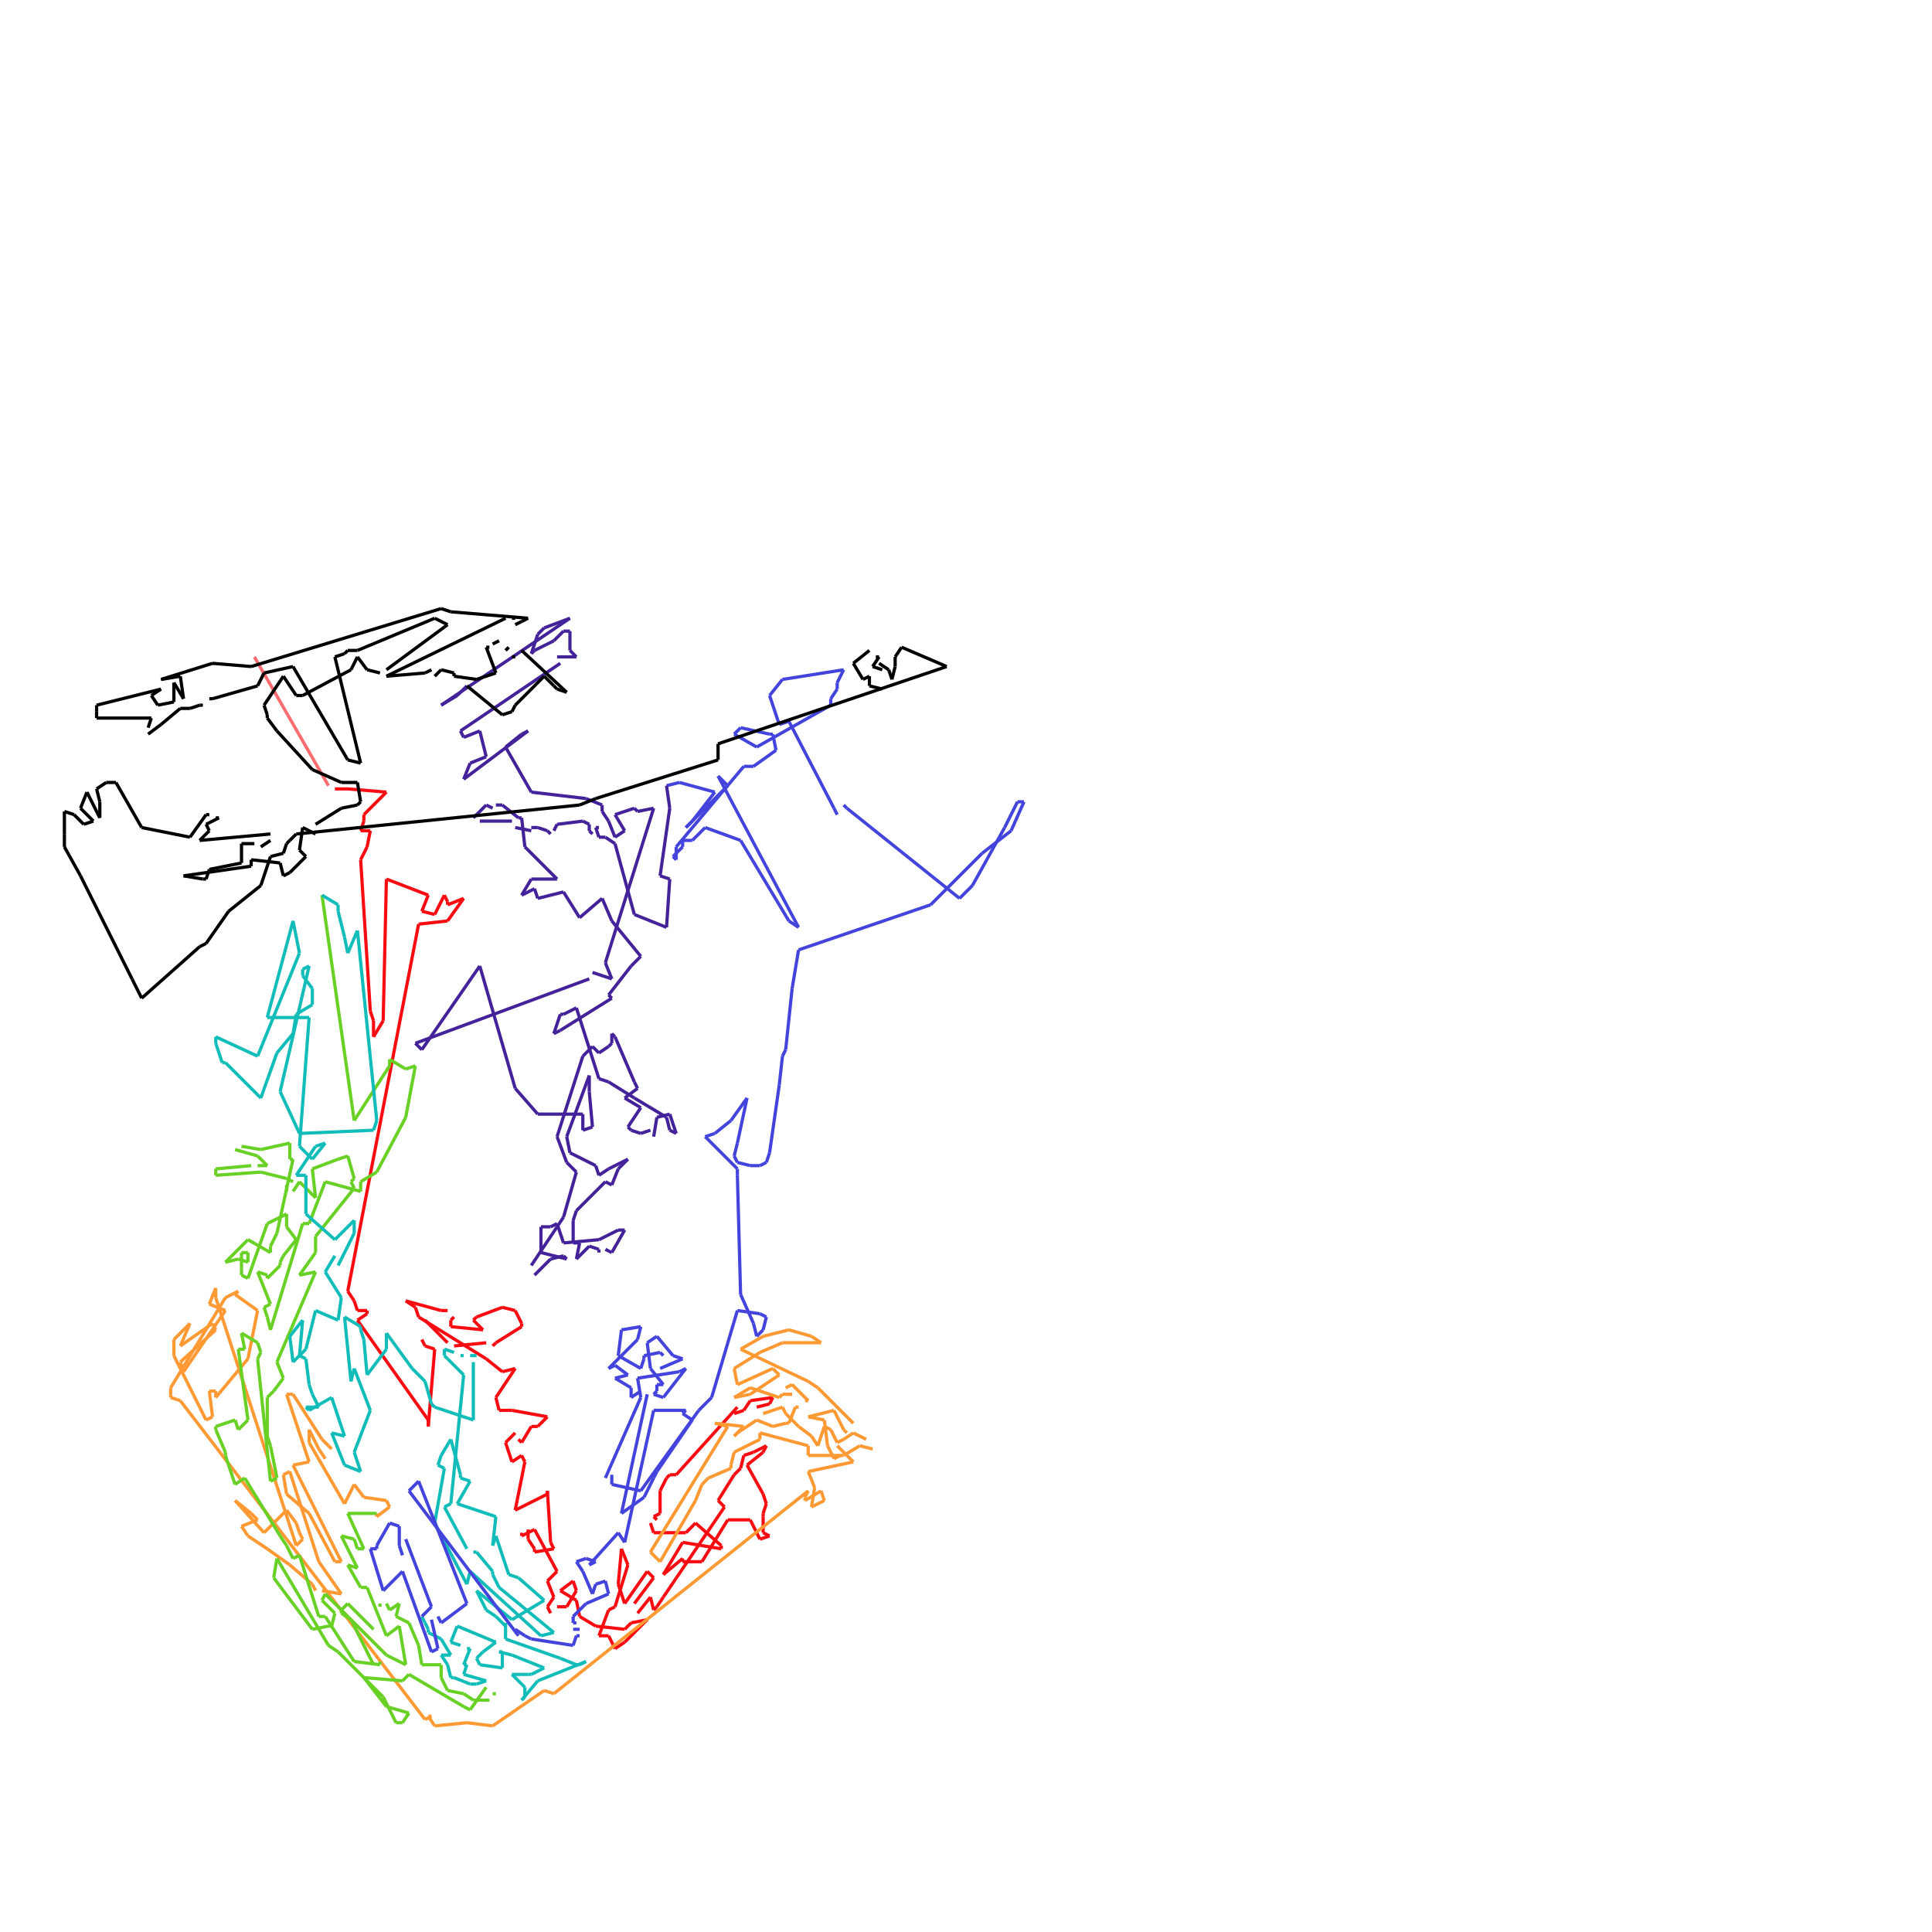 <svg xmlns="http://www.w3.org/2000/svg" width="600" height="600" version="1.1">
<line x1="79" y1="204" x2="102" y2="244" style="stroke:#f80c12;stroke-width:1" opacity="0.6"/>
<line x1="104" y1="245" x2="108" y2="245" style="stroke:#f80c12;stroke-width:1"/>
<line x1="108" y1="245" x2="120" y2="246" style="stroke:#f80c12;stroke-width:1"/>
<line x1="120" y1="246" x2="113" y2="253" style="stroke:#f80c12;stroke-width:1"/>
<line x1="113" y1="253" x2="113" y2="255" style="stroke:#f80c12;stroke-width:1"/>
<line x1="113" y1="255" x2="112" y2="258" style="stroke:#f80c12;stroke-width:1"/>
<line x1="112" y1="258" x2="115" y2="258" style="stroke:#f80c12;stroke-width:1"/>
<line x1="115" y1="258" x2="114" y2="263" style="stroke:#f80c12;stroke-width:1"/>
<line x1="114" y1="263" x2="112" y2="267" style="stroke:#f80c12;stroke-width:1"/>
<line x1="112" y1="267" x2="115" y2="314" style="stroke:#f80c12;stroke-width:1"/>
<line x1="115" y1="314" x2="116" y2="317" style="stroke:#f80c12;stroke-width:1"/>
<line x1="116" y1="317" x2="116" y2="322" style="stroke:#f80c12;stroke-width:1"/>
<line x1="116" y1="322" x2="119" y2="317" style="stroke:#f80c12;stroke-width:1"/>
<line x1="119" y1="317" x2="120" y2="273" style="stroke:#f80c12;stroke-width:1"/>
<line x1="120" y1="273" x2="133" y2="278" style="stroke:#f80c12;stroke-width:1"/>
<line x1="133" y1="278" x2="131" y2="283" style="stroke:#f80c12;stroke-width:1"/>
<line x1="131" y1="283" x2="135" y2="284" style="stroke:#f80c12;stroke-width:1"/>
<line x1="135" y1="284" x2="138" y2="278" style="stroke:#f80c12;stroke-width:1"/>
<line x1="138" y1="278" x2="139" y2="280" style="stroke:#f80c12;stroke-width:1"/>
<line x1="139" y1="280" x2="139" y2="281" style="stroke:#f80c12;stroke-width:1"/>
<line x1="139" y1="281" x2="144" y2="279" style="stroke:#f80c12;stroke-width:1"/>
<line x1="144" y1="279" x2="139" y2="286" style="stroke:#f80c12;stroke-width:1"/>
<line x1="139" y1="286" x2="130" y2="287" style="stroke:#f80c12;stroke-width:1"/>
<line x1="130" y1="287" x2="108" y2="401" style="stroke:#f80c12;stroke-width:1"/>
<line x1="108" y1="401" x2="110" y2="404" style="stroke:#f80c12;stroke-width:1"/>
<line x1="110" y1="404" x2="111" y2="407" style="stroke:#f80c12;stroke-width:1"/>
<line x1="111" y1="407" x2="114" y2="407" style="stroke:#f80c12;stroke-width:1"/>
<line x1="114" y1="407" x2="114" y2="408" style="stroke:#f80c12;stroke-width:1"/>
<line x1="114" y1="408" x2="111" y2="410" style="stroke:#f80c12;stroke-width:1"/>
<line x1="111" y1="410" x2="133" y2="441" style="stroke:#f80c12;stroke-width:1"/>
<line x1="133" y1="441" x2="133" y2="443" style="stroke:#f80c12;stroke-width:1"/>
<line x1="133" y1="443" x2="135" y2="419" style="stroke:#f80c12;stroke-width:1"/>
<line x1="135" y1="419" x2="132" y2="418" style="stroke:#f80c12;stroke-width:1"/>
<line x1="132" y1="418" x2="131" y2="416" style="stroke:#f80c12;stroke-width:1"/>
<line x1="132" y1="410" x2="139" y2="417" style="stroke:#f80c12;stroke-width:1"/>
<line x1="141" y1="418" x2="151" y2="417" style="stroke:#f80c12;stroke-width:1"/>
<line x1="153" y1="418" x2="154" y2="417" style="stroke:#f80c12;stroke-width:1"/>
<line x1="154" y1="417" x2="162" y2="412" style="stroke:#f80c12;stroke-width:1"/>
<line x1="162" y1="412" x2="162" y2="411" style="stroke:#f80c12;stroke-width:1"/>
<line x1="162" y1="411" x2="160" y2="407" style="stroke:#f80c12;stroke-width:1"/>
<line x1="160" y1="407" x2="156" y2="406" style="stroke:#f80c12;stroke-width:1"/>
<line x1="156" y1="406" x2="148" y2="409" style="stroke:#f80c12;stroke-width:1"/>
<line x1="148" y1="409" x2="147" y2="410" style="stroke:#f80c12;stroke-width:1"/>
<line x1="147" y1="410" x2="150" y2="413" style="stroke:#f80c12;stroke-width:1"/>
<line x1="150" y1="413" x2="140" y2="412" style="stroke:#f80c12;stroke-width:1"/>
<line x1="140" y1="412" x2="140" y2="410" style="stroke:#f80c12;stroke-width:1"/>
<line x1="140" y1="410" x2="141" y2="409" style="stroke:#f80c12;stroke-width:1"/>
<line x1="139" y1="407" x2="137" y2="407" style="stroke:#f80c12;stroke-width:1"/>
<line x1="137" y1="407" x2="126" y2="404" style="stroke:#f80c12;stroke-width:1"/>
<line x1="126" y1="404" x2="129" y2="406" style="stroke:#f80c12;stroke-width:1"/>
<line x1="129" y1="406" x2="130" y2="409" style="stroke:#f80c12;stroke-width:1"/>
<line x1="130" y1="409" x2="151" y2="422" style="stroke:#f80c12;stroke-width:1"/>
<line x1="151" y1="422" x2="156" y2="426" style="stroke:#f80c12;stroke-width:1"/>
<line x1="156" y1="426" x2="160" y2="425" style="stroke:#f80c12;stroke-width:1"/>
<line x1="160" y1="425" x2="154" y2="434" style="stroke:#f80c12;stroke-width:1"/>
<line x1="154" y1="434" x2="155" y2="438" style="stroke:#f80c12;stroke-width:1"/>
<line x1="155" y1="438" x2="159" y2="438" style="stroke:#f80c12;stroke-width:1"/>
<line x1="159" y1="438" x2="170" y2="440" style="stroke:#f80c12;stroke-width:1"/>
<line x1="170" y1="440" x2="167" y2="443" style="stroke:#f80c12;stroke-width:1"/>
<line x1="167" y1="443" x2="165" y2="443" style="stroke:#f80c12;stroke-width:1"/>
<line x1="165" y1="443" x2="162" y2="448" style="stroke:#f80c12;stroke-width:1"/>
<line x1="162" y1="448" x2="161" y2="447" style="stroke:#f80c12;stroke-width:1"/>
<line x1="160" y1="445" x2="157" y2="448" style="stroke:#f80c12;stroke-width:1"/>
<line x1="157" y1="448" x2="159" y2="454" style="stroke:#f80c12;stroke-width:1"/>
<line x1="159" y1="454" x2="162" y2="452" style="stroke:#f80c12;stroke-width:1"/>
<line x1="162" y1="452" x2="163" y2="454" style="stroke:#f80c12;stroke-width:1"/>
<line x1="163" y1="454" x2="160" y2="469" style="stroke:#f80c12;stroke-width:1"/>
<line x1="160" y1="469" x2="170" y2="464" style="stroke:#f80c12;stroke-width:1"/>
<line x1="170" y1="464" x2="170" y2="463" style="stroke:#f80c12;stroke-width:1"/>
<line x1="170" y1="463" x2="171" y2="479" style="stroke:#f80c12;stroke-width:1"/>
<line x1="171" y1="479" x2="172" y2="481" style="stroke:#f80c12;stroke-width:1"/>
<line x1="172" y1="481" x2="166" y2="482" style="stroke:#f80c12;stroke-width:1"/>
<line x1="166" y1="482" x2="166" y2="481" style="stroke:#f80c12;stroke-width:1"/>
<line x1="166" y1="481" x2="164" y2="478" style="stroke:#f80c12;stroke-width:1"/>
<line x1="164" y1="478" x2="164" y2="475" style="stroke:#f80c12;stroke-width:1"/>
<line x1="162" y1="476" x2="162" y2="477" style="stroke:#f80c12;stroke-width:1"/>
<line x1="162" y1="477" x2="166" y2="475" style="stroke:#f80c12;stroke-width:1"/>
<line x1="166" y1="475" x2="173" y2="488" style="stroke:#f80c12;stroke-width:1"/>
<line x1="173" y1="488" x2="170" y2="491" style="stroke:#f80c12;stroke-width:1"/>
<line x1="170" y1="491" x2="172" y2="496" style="stroke:#f80c12;stroke-width:1"/>
<line x1="172" y1="496" x2="170" y2="499" style="stroke:#f80c12;stroke-width:1"/>
<line x1="170" y1="499" x2="171" y2="501" style="stroke:#f80c12;stroke-width:1"/>
<line x1="173" y1="499" x2="176" y2="499" style="stroke:#f80c12;stroke-width:1"/>
<line x1="176" y1="499" x2="179" y2="494" style="stroke:#f80c12;stroke-width:1"/>
<line x1="179" y1="494" x2="178" y2="491" style="stroke:#f80c12;stroke-width:1"/>
<line x1="178" y1="491" x2="174" y2="494" style="stroke:#f80c12;stroke-width:1"/>
<line x1="174" y1="494" x2="179" y2="497" style="stroke:#f80c12;stroke-width:1"/>
<line x1="179" y1="497" x2="180" y2="502" style="stroke:#f80c12;stroke-width:1"/>
<line x1="180" y1="502" x2="185" y2="505" style="stroke:#f80c12;stroke-width:1"/>
<line x1="185" y1="505" x2="194" y2="506" style="stroke:#f80c12;stroke-width:1"/>
<line x1="194" y1="506" x2="196" y2="504" style="stroke:#f80c12;stroke-width:1"/>
<line x1="196" y1="504" x2="201" y2="503" style="stroke:#f80c12;stroke-width:1"/>
<line x1="201" y1="503" x2="194" y2="510" style="stroke:#f80c12;stroke-width:1"/>
<line x1="194" y1="510" x2="191" y2="512" style="stroke:#f80c12;stroke-width:1"/>
<line x1="191" y1="512" x2="189" y2="508" style="stroke:#f80c12;stroke-width:1"/>
<line x1="189" y1="508" x2="186" y2="508" style="stroke:#f80c12;stroke-width:1"/>
<line x1="186" y1="508" x2="189" y2="500" style="stroke:#f80c12;stroke-width:1"/>
<line x1="189" y1="500" x2="191" y2="499" style="stroke:#f80c12;stroke-width:1"/>
<line x1="191" y1="499" x2="195" y2="486" style="stroke:#f80c12;stroke-width:1"/>
<line x1="195" y1="486" x2="193" y2="481" style="stroke:#f80c12;stroke-width:1"/>
<line x1="193" y1="481" x2="192" y2="492" style="stroke:#f80c12;stroke-width:1"/>
<line x1="192" y1="492" x2="194" y2="498" style="stroke:#f80c12;stroke-width:1"/>
<line x1="194" y1="498" x2="201" y2="488" style="stroke:#f80c12;stroke-width:1"/>
<line x1="201" y1="488" x2="203" y2="490" style="stroke:#f80c12;stroke-width:1"/>
<line x1="203" y1="490" x2="197" y2="498" style="stroke:#f80c12;stroke-width:1"/>
<line x1="198" y1="501" x2="202" y2="496" style="stroke:#f80c12;stroke-width:1"/>
<line x1="202" y1="496" x2="203" y2="500" style="stroke:#f80c12;stroke-width:1"/>
<line x1="203" y1="500" x2="204" y2="499" style="stroke:#f80c12;stroke-width:1"/>
<line x1="204" y1="499" x2="206" y2="496" style="stroke:#f80c12;stroke-width:1"/>
<line x1="206" y1="496" x2="225" y2="468" style="stroke:#f80c12;stroke-width:1"/>
<line x1="225" y1="468" x2="223" y2="466" style="stroke:#f80c12;stroke-width:1"/>
<line x1="223" y1="466" x2="228" y2="458" style="stroke:#f80c12;stroke-width:1"/>
<line x1="228" y1="458" x2="230" y2="456" style="stroke:#f80c12;stroke-width:1"/>
<line x1="230" y1="456" x2="231" y2="452" style="stroke:#f80c12;stroke-width:1"/>
<line x1="231" y1="452" x2="234" y2="451" style="stroke:#f80c12;stroke-width:1"/>
<line x1="234" y1="451" x2="238" y2="449" style="stroke:#f80c12;stroke-width:1"/>
<line x1="238" y1="449" x2="237" y2="451" style="stroke:#f80c12;stroke-width:1"/>
<line x1="237" y1="451" x2="232" y2="455" style="stroke:#f80c12;stroke-width:1"/>
<line x1="232" y1="455" x2="237" y2="464" style="stroke:#f80c12;stroke-width:1"/>
<line x1="237" y1="464" x2="238" y2="467" style="stroke:#f80c12;stroke-width:1"/>
<line x1="238" y1="467" x2="237" y2="470" style="stroke:#f80c12;stroke-width:1"/>
<line x1="237" y1="470" x2="237" y2="471" style="stroke:#f80c12;stroke-width:1"/>
<line x1="237" y1="471" x2="237" y2="476" style="stroke:#f80c12;stroke-width:1"/>
<line x1="237" y1="476" x2="239" y2="477" style="stroke:#f80c12;stroke-width:1"/>
<line x1="239" y1="477" x2="236" y2="478" style="stroke:#f80c12;stroke-width:1"/>
<line x1="236" y1="478" x2="233" y2="472" style="stroke:#f80c12;stroke-width:1"/>
<line x1="233" y1="472" x2="226" y2="472" style="stroke:#f80c12;stroke-width:1"/>
<line x1="226" y1="472" x2="218" y2="485" style="stroke:#f80c12;stroke-width:1"/>
<line x1="218" y1="485" x2="212" y2="485" style="stroke:#f80c12;stroke-width:1"/>
<line x1="212" y1="485" x2="212" y2="484" style="stroke:#f80c12;stroke-width:1"/>
<line x1="212" y1="484" x2="206" y2="489" style="stroke:#f80c12;stroke-width:1"/>
<line x1="206" y1="489" x2="212" y2="479" style="stroke:#f80c12;stroke-width:1"/>
<line x1="212" y1="479" x2="224" y2="481" style="stroke:#f80c12;stroke-width:1"/>
<line x1="224" y1="481" x2="224" y2="480" style="stroke:#f80c12;stroke-width:1"/>
<line x1="224" y1="480" x2="216" y2="473" style="stroke:#f80c12;stroke-width:1"/>
<line x1="216" y1="473" x2="213" y2="476" style="stroke:#f80c12;stroke-width:1"/>
<line x1="213" y1="476" x2="203" y2="476" style="stroke:#f80c12;stroke-width:1"/>
<line x1="203" y1="476" x2="202" y2="473" style="stroke:#f80c12;stroke-width:1"/>
<line x1="204" y1="472" x2="203" y2="471" style="stroke:#f80c12;stroke-width:1"/>
<line x1="203" y1="471" x2="205" y2="470" style="stroke:#f80c12;stroke-width:1"/>
<line x1="205" y1="470" x2="205" y2="463" style="stroke:#f80c12;stroke-width:1"/>
<line x1="205" y1="463" x2="207" y2="459" style="stroke:#f80c12;stroke-width:1"/>
<line x1="207" y1="459" x2="208" y2="458" style="stroke:#f80c12;stroke-width:1"/>
<line x1="208" y1="458" x2="210" y2="458" style="stroke:#f80c12;stroke-width:1"/>
<line x1="210" y1="458" x2="229" y2="437" style="stroke:#f80c12;stroke-width:1"/>
<line x1="228" y1="439" x2="231" y2="438" style="stroke:#f80c12;stroke-width:1"/>
<line x1="231" y1="438" x2="233" y2="435" style="stroke:#f80c12;stroke-width:1"/>
<line x1="233" y1="435" x2="240" y2="434" style="stroke:#f80c12;stroke-width:1"/>
<line x1="240" y1="434" x2="239" y2="436" style="stroke:#f80c12;stroke-width:1"/>
<line x1="239" y1="436" x2="235" y2="437" style="stroke:#f80c12;stroke-width:1"/>
<line x1="237" y1="439" x2="243" y2="437" style="stroke:#ff9933;stroke-width:1"/>
<line x1="243" y1="437" x2="244" y2="439" style="stroke:#ff9933;stroke-width:1"/>
<line x1="244" y1="439" x2="248" y2="443" style="stroke:#ff9933;stroke-width:1"/>
<line x1="248" y1="443" x2="252" y2="446" style="stroke:#ff9933;stroke-width:1"/>
<line x1="252" y1="446" x2="254" y2="449" style="stroke:#ff9933;stroke-width:1"/>
<line x1="254" y1="449" x2="256" y2="443" style="stroke:#ff9933;stroke-width:1"/>
<line x1="256" y1="443" x2="258" y2="444" style="stroke:#ff9933;stroke-width:1"/>
<line x1="258" y1="444" x2="260" y2="448" style="stroke:#ff9933;stroke-width:1"/>
<line x1="260" y1="448" x2="262" y2="447" style="stroke:#ff9933;stroke-width:1"/>
<line x1="262" y1="447" x2="265" y2="445" style="stroke:#ff9933;stroke-width:1"/>
<line x1="265" y1="445" x2="269" y2="447" style="stroke:#ff9933;stroke-width:1"/>
<line x1="271" y1="450" x2="267" y2="449" style="stroke:#ff9933;stroke-width:1"/>
<line x1="267" y1="449" x2="262" y2="452" style="stroke:#ff9933;stroke-width:1"/>
<line x1="262" y1="452" x2="251" y2="452" style="stroke:#ff9933;stroke-width:1"/>
<line x1="251" y1="452" x2="251" y2="449" style="stroke:#ff9933;stroke-width:1"/>
<line x1="251" y1="449" x2="236" y2="445" style="stroke:#ff9933;stroke-width:1"/>
<line x1="236" y1="445" x2="236" y2="447" style="stroke:#ff9933;stroke-width:1"/>
<line x1="236" y1="447" x2="228" y2="451" style="stroke:#ff9933;stroke-width:1"/>
<line x1="228" y1="451" x2="227" y2="455" style="stroke:#ff9933;stroke-width:1"/>
<line x1="227" y1="455" x2="227" y2="456" style="stroke:#ff9933;stroke-width:1"/>
<line x1="227" y1="456" x2="220" y2="459" style="stroke:#ff9933;stroke-width:1"/>
<line x1="220" y1="459" x2="218" y2="461" style="stroke:#ff9933;stroke-width:1"/>
<line x1="218" y1="461" x2="216" y2="466" style="stroke:#ff9933;stroke-width:1"/>
<line x1="216" y1="466" x2="205" y2="485" style="stroke:#ff9933;stroke-width:1"/>
<line x1="205" y1="485" x2="202" y2="482" style="stroke:#ff9933;stroke-width:1"/>
<line x1="202" y1="482" x2="226" y2="443" style="stroke:#ff9933;stroke-width:1"/>
<line x1="226" y1="443" x2="222" y2="442" style="stroke:#ff9933;stroke-width:1"/>
<line x1="222" y1="442" x2="231" y2="443" style="stroke:#ff9933;stroke-width:1"/>
<line x1="231" y1="443" x2="228" y2="446" style="stroke:#ff9933;stroke-width:1"/>
<line x1="228" y1="446" x2="229" y2="445" style="stroke:#ff9933;stroke-width:1"/>
<line x1="229" y1="445" x2="235" y2="441" style="stroke:#ff9933;stroke-width:1"/>
<line x1="235" y1="441" x2="240" y2="443" style="stroke:#ff9933;stroke-width:1"/>
<line x1="240" y1="443" x2="244" y2="442" style="stroke:#ff9933;stroke-width:1"/>
<line x1="244" y1="442" x2="245" y2="442" style="stroke:#ff9933;stroke-width:1"/>
<line x1="245" y1="442" x2="247" y2="437" style="stroke:#ff9933;stroke-width:1"/>
<line x1="247" y1="437" x2="248" y2="437" style="stroke:#ff9933;stroke-width:1"/>
<line x1="250" y1="435" x2="251" y2="435" style="stroke:#ff9933;stroke-width:1"/>
<line x1="251" y1="435" x2="246" y2="430" style="stroke:#ff9933;stroke-width:1"/>
<line x1="246" y1="430" x2="244" y2="431" style="stroke:#ff9933;stroke-width:1"/>
<line x1="245" y1="433" x2="246" y2="433" style="stroke:#ff9933;stroke-width:1"/>
<line x1="246" y1="433" x2="243" y2="433" style="stroke:#ff9933;stroke-width:1"/>
<line x1="243" y1="433" x2="242" y2="434" style="stroke:#ff9933;stroke-width:1"/>
<line x1="242" y1="434" x2="233" y2="431" style="stroke:#ff9933;stroke-width:1"/>
<line x1="233" y1="431" x2="228" y2="434" style="stroke:#ff9933;stroke-width:1"/>
<line x1="228" y1="434" x2="233" y2="433" style="stroke:#ff9933;stroke-width:1"/>
<line x1="233" y1="433" x2="242" y2="427" style="stroke:#ff9933;stroke-width:1"/>
<line x1="242" y1="427" x2="240" y2="425" style="stroke:#ff9933;stroke-width:1"/>
<line x1="240" y1="425" x2="229" y2="430" style="stroke:#ff9933;stroke-width:1"/>
<line x1="229" y1="430" x2="228" y2="425" style="stroke:#ff9933;stroke-width:1"/>
<line x1="228" y1="425" x2="236" y2="420" style="stroke:#ff9933;stroke-width:1"/>
<line x1="236" y1="420" x2="243" y2="417" style="stroke:#ff9933;stroke-width:1"/>
<line x1="243" y1="417" x2="246" y2="417" style="stroke:#ff9933;stroke-width:1"/>
<line x1="246" y1="417" x2="255" y2="417" style="stroke:#ff9933;stroke-width:1"/>
<line x1="255" y1="417" x2="252" y2="415" style="stroke:#ff9933;stroke-width:1"/>
<line x1="252" y1="415" x2="245" y2="413" style="stroke:#ff9933;stroke-width:1"/>
<line x1="245" y1="413" x2="237" y2="415" style="stroke:#ff9933;stroke-width:1"/>
<line x1="237" y1="415" x2="230" y2="419" style="stroke:#ff9933;stroke-width:1"/>
<line x1="230" y1="419" x2="251" y2="429" style="stroke:#ff9933;stroke-width:1"/>
<line x1="251" y1="429" x2="254" y2="431" style="stroke:#ff9933;stroke-width:1"/>
<line x1="254" y1="431" x2="265" y2="442" style="stroke:#ff9933;stroke-width:1"/>
<line x1="263" y1="445" x2="262" y2="444" style="stroke:#ff9933;stroke-width:1"/>
<line x1="262" y1="444" x2="259" y2="438" style="stroke:#ff9933;stroke-width:1"/>
<line x1="259" y1="438" x2="251" y2="440" style="stroke:#ff9933;stroke-width:1"/>
<line x1="251" y1="440" x2="256" y2="441" style="stroke:#ff9933;stroke-width:1"/>
<line x1="256" y1="441" x2="257" y2="449" style="stroke:#ff9933;stroke-width:1"/>
<line x1="257" y1="449" x2="259" y2="453" style="stroke:#ff9933;stroke-width:1"/>
<line x1="259" y1="453" x2="261" y2="452" style="stroke:#ff9933;stroke-width:1"/>
<line x1="260" y1="449" x2="263" y2="452" style="stroke:#ff9933;stroke-width:1"/>
<line x1="263" y1="452" x2="265" y2="454" style="stroke:#ff9933;stroke-width:1"/>
<line x1="265" y1="454" x2="251" y2="457" style="stroke:#ff9933;stroke-width:1"/>
<line x1="251" y1="457" x2="253" y2="462" style="stroke:#ff9933;stroke-width:1"/>
<line x1="253" y1="462" x2="252" y2="468" style="stroke:#ff9933;stroke-width:1"/>
<line x1="252" y1="468" x2="256" y2="466" style="stroke:#ff9933;stroke-width:1"/>
<line x1="256" y1="466" x2="255" y2="463" style="stroke:#ff9933;stroke-width:1"/>
<line x1="255" y1="463" x2="250" y2="466" style="stroke:#ff9933;stroke-width:1"/>
<line x1="250" y1="466" x2="250" y2="465" style="stroke:#ff9933;stroke-width:1"/>
<line x1="250" y1="465" x2="251" y2="463" style="stroke:#ff9933;stroke-width:1"/>
<line x1="251" y1="463" x2="172" y2="526" style="stroke:#ff9933;stroke-width:1"/>
<line x1="172" y1="526" x2="169" y2="525" style="stroke:#ff9933;stroke-width:1"/>
<line x1="169" y1="525" x2="153" y2="536" style="stroke:#ff9933;stroke-width:1"/>
<line x1="153" y1="536" x2="145" y2="535" style="stroke:#ff9933;stroke-width:1"/>
<line x1="145" y1="535" x2="135" y2="536" style="stroke:#ff9933;stroke-width:1"/>
<line x1="135" y1="536" x2="133" y2="533" style="stroke:#ff9933;stroke-width:1"/>
<line x1="133" y1="533" x2="134" y2="533" style="stroke:#ff9933;stroke-width:1"/>
<line x1="134" y1="533" x2="132" y2="534" style="stroke:#ff9933;stroke-width:1"/>
<line x1="132" y1="534" x2="56" y2="435" style="stroke:#ff9933;stroke-width:1"/>
<line x1="56" y1="435" x2="53" y2="434" style="stroke:#ff9933;stroke-width:1"/>
<line x1="53" y1="434" x2="53" y2="433" style="stroke:#ff9933;stroke-width:1"/>
<line x1="53" y1="433" x2="53" y2="431" style="stroke:#ff9933;stroke-width:1"/>
<line x1="53" y1="431" x2="70" y2="403" style="stroke:#ff9933;stroke-width:1"/>
<line x1="70" y1="403" x2="74" y2="401" style="stroke:#ff9933;stroke-width:1"/>
<line x1="74" y1="401" x2="73" y2="402" style="stroke:#ff9933;stroke-width:1"/>
<line x1="73" y1="402" x2="80" y2="407" style="stroke:#ff9933;stroke-width:1"/>
<line x1="80" y1="407" x2="77" y2="422" style="stroke:#ff9933;stroke-width:1"/>
<line x1="77" y1="422" x2="67" y2="434" style="stroke:#ff9933;stroke-width:1"/>
<line x1="67" y1="434" x2="67" y2="432" style="stroke:#ff9933;stroke-width:1"/>
<line x1="67" y1="432" x2="65" y2="432" style="stroke:#ff9933;stroke-width:1"/>
<line x1="65" y1="432" x2="66" y2="440" style="stroke:#ff9933;stroke-width:1"/>
<line x1="66" y1="440" x2="64" y2="441" style="stroke:#ff9933;stroke-width:1"/>
<line x1="64" y1="441" x2="54" y2="421" style="stroke:#ff9933;stroke-width:1"/>
<line x1="54" y1="421" x2="54" y2="416" style="stroke:#ff9933;stroke-width:1"/>
<line x1="54" y1="416" x2="59" y2="411" style="stroke:#ff9933;stroke-width:1"/>
<line x1="59" y1="411" x2="56" y2="418" style="stroke:#ff9933;stroke-width:1"/>
<line x1="56" y1="418" x2="66" y2="411" style="stroke:#ff9933;stroke-width:1"/>
<line x1="66" y1="411" x2="67" y2="413" style="stroke:#ff9933;stroke-width:1"/>
<line x1="67" y1="413" x2="56" y2="423" style="stroke:#ff9933;stroke-width:1"/>
<line x1="56" y1="423" x2="57" y2="426" style="stroke:#ff9933;stroke-width:1"/>
<line x1="57" y1="426" x2="70" y2="407" style="stroke:#ff9933;stroke-width:1"/>
<line x1="70" y1="407" x2="65" y2="405" style="stroke:#ff9933;stroke-width:1"/>
<line x1="65" y1="405" x2="67" y2="400" style="stroke:#ff9933;stroke-width:1"/>
<line x1="67" y1="400" x2="67" y2="403" style="stroke:#ff9933;stroke-width:1"/>
<line x1="67" y1="403" x2="92" y2="480" style="stroke:#ff9933;stroke-width:1"/>
<line x1="92" y1="480" x2="94" y2="478" style="stroke:#ff9933;stroke-width:1"/>
<line x1="94" y1="478" x2="93" y2="476" style="stroke:#ff9933;stroke-width:1"/>
<line x1="93" y1="476" x2="92" y2="473" style="stroke:#ff9933;stroke-width:1"/>
<line x1="92" y1="473" x2="89" y2="469" style="stroke:#ff9933;stroke-width:1"/>
<line x1="89" y1="469" x2="82" y2="476" style="stroke:#ff9933;stroke-width:1"/>
<line x1="82" y1="476" x2="73" y2="466" style="stroke:#ff9933;stroke-width:1"/>
<line x1="73" y1="466" x2="78" y2="470" style="stroke:#ff9933;stroke-width:1"/>
<line x1="78" y1="470" x2="80" y2="472" style="stroke:#ff9933;stroke-width:1"/>
<line x1="80" y1="472" x2="75" y2="474" style="stroke:#ff9933;stroke-width:1"/>
<line x1="75" y1="474" x2="77" y2="477" style="stroke:#ff9933;stroke-width:1"/>
<line x1="77" y1="477" x2="83" y2="481" style="stroke:#ff9933;stroke-width:1"/>
<line x1="83" y1="481" x2="90" y2="486" style="stroke:#ff9933;stroke-width:1"/>
<line x1="90" y1="486" x2="97" y2="492" style="stroke:#ff9933;stroke-width:1"/>
<line x1="97" y1="492" x2="98" y2="494" style="stroke:#ff9933;stroke-width:1"/>
<line x1="100" y1="494" x2="106" y2="495" style="stroke:#ff9933;stroke-width:1"/>
<line x1="106" y1="495" x2="99" y2="485" style="stroke:#ff9933;stroke-width:1"/>
<line x1="99" y1="485" x2="90" y2="457" style="stroke:#ff9933;stroke-width:1"/>
<line x1="90" y1="457" x2="88" y2="458" style="stroke:#ff9933;stroke-width:1"/>
<line x1="88" y1="458" x2="89" y2="464" style="stroke:#ff9933;stroke-width:1"/>
<line x1="89" y1="464" x2="96" y2="470" style="stroke:#ff9933;stroke-width:1"/>
<line x1="96" y1="470" x2="104" y2="485" style="stroke:#ff9933;stroke-width:1"/>
<line x1="104" y1="485" x2="106" y2="485" style="stroke:#ff9933;stroke-width:1"/>
<line x1="106" y1="485" x2="91" y2="455" style="stroke:#ff9933;stroke-width:1"/>
<line x1="91" y1="455" x2="96" y2="454" style="stroke:#ff9933;stroke-width:1"/>
<line x1="96" y1="454" x2="89" y2="433" style="stroke:#ff9933;stroke-width:1"/>
<line x1="89" y1="433" x2="91" y2="433" style="stroke:#ff9933;stroke-width:1"/>
<line x1="91" y1="433" x2="100" y2="447" style="stroke:#ff9933;stroke-width:1"/>
<line x1="100" y1="447" x2="102" y2="449" style="stroke:#ff9933;stroke-width:1"/>
<line x1="102" y1="449" x2="103" y2="450" style="stroke:#ff9933;stroke-width:1"/>
<line x1="101" y1="453" x2="99" y2="450" style="stroke:#ff9933;stroke-width:1"/>
<line x1="99" y1="450" x2="98" y2="448" style="stroke:#ff9933;stroke-width:1"/>
<line x1="98" y1="448" x2="96" y2="444" style="stroke:#ff9933;stroke-width:1"/>
<line x1="96" y1="444" x2="96" y2="448" style="stroke:#ff9933;stroke-width:1"/>
<line x1="96" y1="448" x2="107" y2="467" style="stroke:#ff9933;stroke-width:1"/>
<line x1="107" y1="467" x2="110" y2="461" style="stroke:#ff9933;stroke-width:1"/>
<line x1="110" y1="461" x2="113" y2="465" style="stroke:#ff9933;stroke-width:1"/>
<line x1="113" y1="465" x2="120" y2="466" style="stroke:#ff9933;stroke-width:1"/>
<line x1="120" y1="466" x2="121" y2="468" style="stroke:#ff9933;stroke-width:1"/>
<line x1="121" y1="468" x2="117" y2="471" style="stroke:#ff9933;stroke-width:1"/>
<line x1="117" y1="471" x2="117" y2="470" style="stroke:#ff9933;stroke-width:1"/>
<line x1="117" y1="470" x2="108" y2="470" style="stroke:#69d025;stroke-width:1"/>
<line x1="108" y1="470" x2="113" y2="481" style="stroke:#69d025;stroke-width:1"/>
<line x1="113" y1="481" x2="111" y2="481" style="stroke:#69d025;stroke-width:1"/>
<line x1="111" y1="481" x2="110" y2="478" style="stroke:#69d025;stroke-width:1"/>
<line x1="110" y1="478" x2="106" y2="477" style="stroke:#69d025;stroke-width:1"/>
<line x1="106" y1="477" x2="111" y2="487" style="stroke:#69d025;stroke-width:1"/>
<line x1="111" y1="487" x2="108" y2="486" style="stroke:#69d025;stroke-width:1"/>
<line x1="108" y1="486" x2="112" y2="493" style="stroke:#69d025;stroke-width:1"/>
<line x1="112" y1="493" x2="114" y2="493" style="stroke:#69d025;stroke-width:1"/>
<line x1="114" y1="493" x2="120" y2="508" style="stroke:#69d025;stroke-width:1"/>
<line x1="120" y1="508" x2="124" y2="505" style="stroke:#69d025;stroke-width:1"/>
<line x1="124" y1="505" x2="126" y2="517" style="stroke:#69d025;stroke-width:1"/>
<line x1="126" y1="517" x2="120" y2="514" style="stroke:#69d025;stroke-width:1"/>
<line x1="120" y1="514" x2="101" y2="495" style="stroke:#69d025;stroke-width:1"/>
<line x1="101" y1="495" x2="100" y2="497" style="stroke:#69d025;stroke-width:1"/>
<line x1="100" y1="497" x2="104" y2="501" style="stroke:#69d025;stroke-width:1"/>
<line x1="104" y1="501" x2="103" y2="505" style="stroke:#69d025;stroke-width:1"/>
<line x1="103" y1="505" x2="102" y2="505" style="stroke:#69d025;stroke-width:1"/>
<line x1="102" y1="505" x2="97" y2="506" style="stroke:#69d025;stroke-width:1"/>
<line x1="97" y1="506" x2="85" y2="490" style="stroke:#69d025;stroke-width:1"/>
<line x1="85" y1="490" x2="86" y2="484" style="stroke:#69d025;stroke-width:1"/>
<line x1="86" y1="484" x2="102" y2="511" style="stroke:#69d025;stroke-width:1"/>
<line x1="102" y1="511" x2="105" y2="513" style="stroke:#69d025;stroke-width:1"/>
<line x1="105" y1="513" x2="119" y2="527" style="stroke:#69d025;stroke-width:1"/>
<line x1="119" y1="527" x2="123" y2="535" style="stroke:#69d025;stroke-width:1"/>
<line x1="123" y1="535" x2="125" y2="535" style="stroke:#69d025;stroke-width:1"/>
<line x1="125" y1="535" x2="127" y2="532" style="stroke:#69d025;stroke-width:1"/>
<line x1="127" y1="532" x2="120" y2="530" style="stroke:#69d025;stroke-width:1"/>
<line x1="120" y1="530" x2="113" y2="521" style="stroke:#69d025;stroke-width:1"/>
<line x1="113" y1="521" x2="125" y2="522" style="stroke:#69d025;stroke-width:1"/>
<line x1="125" y1="522" x2="127" y2="520" style="stroke:#69d025;stroke-width:1"/>
<line x1="127" y1="520" x2="144" y2="530" style="stroke:#69d025;stroke-width:1"/>
<line x1="144" y1="530" x2="146" y2="531" style="stroke:#69d025;stroke-width:1"/>
<line x1="146" y1="531" x2="151" y2="524" style="stroke:#69d025;stroke-width:1"/>
<line x1="153" y1="526" x2="154" y2="526" style="stroke:#69d025;stroke-width:1"/>
<line x1="152" y1="528" x2="147" y2="528" style="stroke:#69d025;stroke-width:1"/>
<line x1="147" y1="528" x2="144" y2="526" style="stroke:#69d025;stroke-width:1"/>
<line x1="144" y1="526" x2="139" y2="525" style="stroke:#69d025;stroke-width:1"/>
<line x1="139" y1="525" x2="137" y2="521" style="stroke:#69d025;stroke-width:1"/>
<line x1="137" y1="521" x2="137" y2="517" style="stroke:#69d025;stroke-width:1"/>
<line x1="137" y1="517" x2="132" y2="517" style="stroke:#69d025;stroke-width:1"/>
<line x1="132" y1="517" x2="131" y2="517" style="stroke:#69d025;stroke-width:1"/>
<line x1="131" y1="517" x2="130" y2="511" style="stroke:#69d025;stroke-width:1"/>
<line x1="130" y1="511" x2="127" y2="504" style="stroke:#69d025;stroke-width:1"/>
<line x1="127" y1="504" x2="123" y2="502" style="stroke:#69d025;stroke-width:1"/>
<line x1="123" y1="502" x2="124" y2="498" style="stroke:#69d025;stroke-width:1"/>
<line x1="124" y1="498" x2="121" y2="500" style="stroke:#69d025;stroke-width:1"/>
<line x1="121" y1="500" x2="120" y2="498" style="stroke:#69d025;stroke-width:1"/>
<line x1="118" y1="498" x2="118" y2="499" style="stroke:#69d025;stroke-width:1"/>
<line x1="116" y1="506" x2="108" y2="498" style="stroke:#69d025;stroke-width:1"/>
<line x1="108" y1="498" x2="106" y2="500" style="stroke:#69d025;stroke-width:1"/>
<line x1="106" y1="500" x2="106" y2="501" style="stroke:#69d025;stroke-width:1"/>
<line x1="106" y1="501" x2="109" y2="503" style="stroke:#69d025;stroke-width:1"/>
<line x1="109" y1="503" x2="116" y2="517" style="stroke:#69d025;stroke-width:1"/>
<line x1="118" y1="516" x2="118" y2="517" style="stroke:#69d025;stroke-width:1"/>
<line x1="118" y1="517" x2="110" y2="516" style="stroke:#69d025;stroke-width:1"/>
<line x1="110" y1="516" x2="101" y2="502" style="stroke:#69d025;stroke-width:1"/>
<line x1="101" y1="502" x2="99" y2="502" style="stroke:#69d025;stroke-width:1"/>
<line x1="99" y1="502" x2="93" y2="483" style="stroke:#69d025;stroke-width:1"/>
<line x1="93" y1="483" x2="91" y2="484" style="stroke:#69d025;stroke-width:1"/>
<line x1="91" y1="484" x2="89" y2="480" style="stroke:#69d025;stroke-width:1"/>
<line x1="89" y1="480" x2="87" y2="477" style="stroke:#69d025;stroke-width:1"/>
<line x1="87" y1="477" x2="76" y2="459" style="stroke:#69d025;stroke-width:1"/>
<line x1="76" y1="459" x2="73" y2="461" style="stroke:#69d025;stroke-width:1"/>
<line x1="73" y1="461" x2="71" y2="455" style="stroke:#69d025;stroke-width:1"/>
<line x1="71" y1="455" x2="70" y2="452" style="stroke:#69d025;stroke-width:1"/>
<line x1="70" y1="452" x2="70" y2="451" style="stroke:#69d025;stroke-width:1"/>
<line x1="70" y1="451" x2="67" y2="444" style="stroke:#69d025;stroke-width:1"/>
<line x1="67" y1="444" x2="67" y2="443" style="stroke:#69d025;stroke-width:1"/>
<line x1="67" y1="443" x2="73" y2="441" style="stroke:#69d025;stroke-width:1"/>
<line x1="73" y1="441" x2="74" y2="444" style="stroke:#69d025;stroke-width:1"/>
<line x1="74" y1="444" x2="77" y2="441" style="stroke:#69d025;stroke-width:1"/>
<line x1="77" y1="441" x2="74" y2="419" style="stroke:#69d025;stroke-width:1"/>
<line x1="74" y1="419" x2="76" y2="419" style="stroke:#69d025;stroke-width:1"/>
<line x1="76" y1="419" x2="75" y2="414" style="stroke:#69d025;stroke-width:1"/>
<line x1="75" y1="414" x2="80" y2="417" style="stroke:#69d025;stroke-width:1"/>
<line x1="80" y1="417" x2="81" y2="420" style="stroke:#69d025;stroke-width:1"/>
<line x1="81" y1="420" x2="80" y2="422" style="stroke:#69d025;stroke-width:1"/>
<line x1="80" y1="422" x2="84" y2="460" style="stroke:#69d025;stroke-width:1"/>
<line x1="84" y1="460" x2="86" y2="459" style="stroke:#69d025;stroke-width:1"/>
<line x1="86" y1="459" x2="84" y2="449" style="stroke:#69d025;stroke-width:1"/>
<line x1="84" y1="449" x2="83" y2="446" style="stroke:#69d025;stroke-width:1"/>
<line x1="83" y1="446" x2="83" y2="434" style="stroke:#69d025;stroke-width:1"/>
<line x1="83" y1="434" x2="85" y2="432" style="stroke:#69d025;stroke-width:1"/>
<line x1="85" y1="432" x2="88" y2="428" style="stroke:#69d025;stroke-width:1"/>
<line x1="88" y1="428" x2="86" y2="423" style="stroke:#69d025;stroke-width:1"/>
<line x1="86" y1="423" x2="98" y2="395" style="stroke:#69d025;stroke-width:1"/>
<line x1="98" y1="395" x2="93" y2="396" style="stroke:#69d025;stroke-width:1"/>
<line x1="93" y1="396" x2="98" y2="389" style="stroke:#69d025;stroke-width:1"/>
<line x1="98" y1="389" x2="98" y2="384" style="stroke:#69d025;stroke-width:1"/>
<line x1="98" y1="384" x2="110" y2="369" style="stroke:#69d025;stroke-width:1"/>
<line x1="110" y1="369" x2="109" y2="367" style="stroke:#69d025;stroke-width:1"/>
<line x1="109" y1="367" x2="110" y2="366" style="stroke:#69d025;stroke-width:1"/>
<line x1="110" y1="366" x2="108" y2="359" style="stroke:#69d025;stroke-width:1"/>
<line x1="108" y1="359" x2="105" y2="360" style="stroke:#69d025;stroke-width:1"/>
<line x1="105" y1="360" x2="97" y2="363" style="stroke:#69d025;stroke-width:1"/>
<line x1="97" y1="363" x2="98" y2="372" style="stroke:#69d025;stroke-width:1"/>
<line x1="98" y1="372" x2="93" y2="367" style="stroke:#69d025;stroke-width:1"/>
<line x1="93" y1="367" x2="91" y2="370" style="stroke:#69d025;stroke-width:1"/>
<line x1="89" y1="370" x2="89" y2="368" style="stroke:#69d025;stroke-width:1"/>
<line x1="91" y1="367" x2="89" y2="366" style="stroke:#69d025;stroke-width:1"/>
<line x1="89" y1="366" x2="81" y2="364" style="stroke:#69d025;stroke-width:1"/>
<line x1="81" y1="364" x2="67" y2="365" style="stroke:#69d025;stroke-width:1"/>
<line x1="67" y1="365" x2="67" y2="363" style="stroke:#69d025;stroke-width:1"/>
<line x1="67" y1="363" x2="78" y2="362" style="stroke:#69d025;stroke-width:1"/>
<line x1="80" y1="362" x2="83" y2="362" style="stroke:#69d025;stroke-width:1"/>
<line x1="83" y1="362" x2="80" y2="359" style="stroke:#69d025;stroke-width:1"/>
<line x1="80" y1="359" x2="73" y2="357" style="stroke:#69d025;stroke-width:1"/>
<line x1="75" y1="356" x2="81" y2="357" style="stroke:#69d025;stroke-width:1"/>
<line x1="81" y1="357" x2="90" y2="355" style="stroke:#69d025;stroke-width:1"/>
<line x1="90" y1="355" x2="90" y2="360" style="stroke:#69d025;stroke-width:1"/>
<line x1="90" y1="360" x2="91" y2="360" style="stroke:#69d025;stroke-width:1"/>
<line x1="91" y1="360" x2="86" y2="383" style="stroke:#69d025;stroke-width:1"/>
<line x1="86" y1="383" x2="84" y2="387" style="stroke:#69d025;stroke-width:1"/>
<line x1="84" y1="387" x2="84" y2="389" style="stroke:#69d025;stroke-width:1"/>
<line x1="84" y1="389" x2="77" y2="385" style="stroke:#69d025;stroke-width:1"/>
<line x1="77" y1="385" x2="70" y2="392" style="stroke:#69d025;stroke-width:1"/>
<line x1="70" y1="392" x2="74" y2="391" style="stroke:#69d025;stroke-width:1"/>
<line x1="74" y1="391" x2="77" y2="392" style="stroke:#69d025;stroke-width:1"/>
<line x1="77" y1="392" x2="77" y2="389" style="stroke:#69d025;stroke-width:1"/>
<line x1="77" y1="389" x2="75" y2="389" style="stroke:#69d025;stroke-width:1"/>
<line x1="75" y1="389" x2="75" y2="394" style="stroke:#69d025;stroke-width:1"/>
<line x1="75" y1="394" x2="75" y2="396" style="stroke:#69d025;stroke-width:1"/>
<line x1="75" y1="396" x2="77" y2="397" style="stroke:#69d025;stroke-width:1"/>
<line x1="77" y1="397" x2="83" y2="380" style="stroke:#69d025;stroke-width:1"/>
<line x1="83" y1="380" x2="89" y2="377" style="stroke:#69d025;stroke-width:1"/>
<line x1="89" y1="377" x2="89" y2="381" style="stroke:#69d025;stroke-width:1"/>
<line x1="89" y1="381" x2="92" y2="385" style="stroke:#69d025;stroke-width:1"/>
<line x1="92" y1="385" x2="88" y2="390" style="stroke:#69d025;stroke-width:1"/>
<line x1="88" y1="390" x2="87" y2="392" style="stroke:#69d025;stroke-width:1"/>
<line x1="87" y1="392" x2="87" y2="393" style="stroke:#69d025;stroke-width:1"/>
<line x1="87" y1="393" x2="83" y2="397" style="stroke:#69d025;stroke-width:1"/>
<line x1="83" y1="397" x2="83" y2="396" style="stroke:#69d025;stroke-width:1"/>
<line x1="83" y1="396" x2="80" y2="395" style="stroke:#69d025;stroke-width:1"/>
<line x1="80" y1="395" x2="84" y2="405" style="stroke:#69d025;stroke-width:1"/>
<line x1="84" y1="405" x2="82" y2="406" style="stroke:#69d025;stroke-width:1"/>
<line x1="82" y1="406" x2="83" y2="409" style="stroke:#69d025;stroke-width:1"/>
<line x1="83" y1="409" x2="84" y2="413" style="stroke:#69d025;stroke-width:1"/>
<line x1="84" y1="413" x2="94" y2="380" style="stroke:#69d025;stroke-width:1"/>
<line x1="94" y1="380" x2="96" y2="380" style="stroke:#69d025;stroke-width:1"/>
<line x1="96" y1="380" x2="101" y2="367" style="stroke:#69d025;stroke-width:1"/>
<line x1="101" y1="367" x2="112" y2="370" style="stroke:#69d025;stroke-width:1"/>
<line x1="112" y1="370" x2="112" y2="367" style="stroke:#69d025;stroke-width:1"/>
<line x1="112" y1="367" x2="117" y2="364" style="stroke:#69d025;stroke-width:1"/>
<line x1="117" y1="364" x2="126" y2="347" style="stroke:#69d025;stroke-width:1"/>
<line x1="126" y1="347" x2="129" y2="331" style="stroke:#69d025;stroke-width:1"/>
<line x1="129" y1="331" x2="126" y2="332" style="stroke:#69d025;stroke-width:1"/>
<line x1="126" y1="332" x2="121" y2="329" style="stroke:#69d025;stroke-width:1"/>
<line x1="121" y1="329" x2="121" y2="331" style="stroke:#69d025;stroke-width:1"/>
<line x1="121" y1="331" x2="110" y2="348" style="stroke:#69d025;stroke-width:1"/>
<line x1="110" y1="348" x2="100" y2="278" style="stroke:#69d025;stroke-width:1"/>
<line x1="100" y1="278" x2="105" y2="281" style="stroke:#12bdb9;stroke-width:1"/>
<line x1="105" y1="281" x2="105" y2="283" style="stroke:#12bdb9;stroke-width:1"/>
<line x1="105" y1="283" x2="107" y2="291" style="stroke:#12bdb9;stroke-width:1"/>
<line x1="107" y1="291" x2="108" y2="296" style="stroke:#12bdb9;stroke-width:1"/>
<line x1="108" y1="296" x2="111" y2="289" style="stroke:#12bdb9;stroke-width:1"/>
<line x1="111" y1="289" x2="117" y2="348" style="stroke:#12bdb9;stroke-width:1"/>
<line x1="117" y1="348" x2="116" y2="351" style="stroke:#12bdb9;stroke-width:1"/>
<line x1="116" y1="351" x2="93" y2="352" style="stroke:#12bdb9;stroke-width:1"/>
<line x1="93" y1="352" x2="87" y2="339" style="stroke:#12bdb9;stroke-width:1"/>
<line x1="87" y1="339" x2="96" y2="300" style="stroke:#12bdb9;stroke-width:1"/>
<line x1="96" y1="300" x2="94" y2="301" style="stroke:#12bdb9;stroke-width:1"/>
<line x1="94" y1="301" x2="94" y2="303" style="stroke:#12bdb9;stroke-width:1"/>
<line x1="94" y1="303" x2="97" y2="307" style="stroke:#12bdb9;stroke-width:1"/>
<line x1="97" y1="307" x2="97" y2="312" style="stroke:#12bdb9;stroke-width:1"/>
<line x1="97" y1="312" x2="92" y2="315" style="stroke:#12bdb9;stroke-width:1"/>
<line x1="92" y1="315" x2="91" y2="321" style="stroke:#12bdb9;stroke-width:1"/>
<line x1="91" y1="321" x2="86" y2="327" style="stroke:#12bdb9;stroke-width:1"/>
<line x1="86" y1="327" x2="81" y2="341" style="stroke:#12bdb9;stroke-width:1"/>
<line x1="81" y1="341" x2="70" y2="330" style="stroke:#12bdb9;stroke-width:1"/>
<line x1="70" y1="330" x2="69" y2="330" style="stroke:#12bdb9;stroke-width:1"/>
<line x1="69" y1="330" x2="67" y2="324" style="stroke:#12bdb9;stroke-width:1"/>
<line x1="67" y1="324" x2="67" y2="322" style="stroke:#12bdb9;stroke-width:1"/>
<line x1="67" y1="322" x2="80" y2="328" style="stroke:#12bdb9;stroke-width:1"/>
<line x1="80" y1="328" x2="93" y2="296" style="stroke:#12bdb9;stroke-width:1"/>
<line x1="93" y1="296" x2="91" y2="286" style="stroke:#12bdb9;stroke-width:1"/>
<line x1="91" y1="286" x2="83" y2="316" style="stroke:#12bdb9;stroke-width:1"/>
<line x1="83" y1="316" x2="96" y2="316" style="stroke:#12bdb9;stroke-width:1"/>
<line x1="96" y1="316" x2="93" y2="356" style="stroke:#12bdb9;stroke-width:1"/>
<line x1="93" y1="356" x2="97" y2="360" style="stroke:#12bdb9;stroke-width:1"/>
<line x1="97" y1="360" x2="101" y2="355" style="stroke:#12bdb9;stroke-width:1"/>
<line x1="101" y1="355" x2="98" y2="356" style="stroke:#12bdb9;stroke-width:1"/>
<line x1="98" y1="356" x2="92" y2="365" style="stroke:#12bdb9;stroke-width:1"/>
<line x1="92" y1="365" x2="95" y2="365" style="stroke:#12bdb9;stroke-width:1"/>
<line x1="95" y1="365" x2="95" y2="377" style="stroke:#12bdb9;stroke-width:1"/>
<line x1="95" y1="377" x2="104" y2="385" style="stroke:#12bdb9;stroke-width:1"/>
<line x1="104" y1="385" x2="110" y2="379" style="stroke:#12bdb9;stroke-width:1"/>
<line x1="110" y1="379" x2="110" y2="383" style="stroke:#12bdb9;stroke-width:1"/>
<line x1="110" y1="383" x2="105" y2="393" style="stroke:#12bdb9;stroke-width:1"/>
<line x1="104" y1="390" x2="101" y2="395" style="stroke:#12bdb9;stroke-width:1"/>
<line x1="101" y1="395" x2="106" y2="403" style="stroke:#12bdb9;stroke-width:1"/>
<line x1="106" y1="403" x2="105" y2="410" style="stroke:#12bdb9;stroke-width:1"/>
<line x1="105" y1="410" x2="98" y2="407" style="stroke:#12bdb9;stroke-width:1"/>
<line x1="98" y1="407" x2="95" y2="419" style="stroke:#12bdb9;stroke-width:1"/>
<line x1="95" y1="419" x2="91" y2="423" style="stroke:#12bdb9;stroke-width:1"/>
<line x1="91" y1="423" x2="90" y2="415" style="stroke:#12bdb9;stroke-width:1"/>
<line x1="90" y1="415" x2="94" y2="410" style="stroke:#12bdb9;stroke-width:1"/>
<line x1="94" y1="410" x2="93" y2="421" style="stroke:#12bdb9;stroke-width:1"/>
<line x1="93" y1="421" x2="95" y2="422" style="stroke:#12bdb9;stroke-width:1"/>
<line x1="95" y1="422" x2="96" y2="430" style="stroke:#12bdb9;stroke-width:1"/>
<line x1="96" y1="430" x2="97" y2="433" style="stroke:#12bdb9;stroke-width:1"/>
<line x1="97" y1="433" x2="99" y2="437" style="stroke:#12bdb9;stroke-width:1"/>
<line x1="99" y1="437" x2="95" y2="437" style="stroke:#12bdb9;stroke-width:1"/>
<line x1="95" y1="437" x2="96" y2="438" style="stroke:#12bdb9;stroke-width:1"/>
<line x1="96" y1="438" x2="103" y2="434" style="stroke:#12bdb9;stroke-width:1"/>
<line x1="103" y1="434" x2="107" y2="446" style="stroke:#12bdb9;stroke-width:1"/>
<line x1="107" y1="446" x2="103" y2="445" style="stroke:#12bdb9;stroke-width:1"/>
<line x1="103" y1="445" x2="107" y2="455" style="stroke:#12bdb9;stroke-width:1"/>
<line x1="107" y1="455" x2="112" y2="457" style="stroke:#12bdb9;stroke-width:1"/>
<line x1="112" y1="457" x2="110" y2="451" style="stroke:#12bdb9;stroke-width:1"/>
<line x1="110" y1="451" x2="115" y2="438" style="stroke:#12bdb9;stroke-width:1"/>
<line x1="115" y1="438" x2="110" y2="425" style="stroke:#12bdb9;stroke-width:1"/>
<line x1="110" y1="425" x2="109" y2="429" style="stroke:#12bdb9;stroke-width:1"/>
<line x1="109" y1="429" x2="107" y2="409" style="stroke:#12bdb9;stroke-width:1"/>
<line x1="107" y1="409" x2="112" y2="412" style="stroke:#12bdb9;stroke-width:1"/>
<line x1="112" y1="412" x2="112" y2="413" style="stroke:#12bdb9;stroke-width:1"/>
<line x1="112" y1="413" x2="113" y2="416" style="stroke:#12bdb9;stroke-width:1"/>
<line x1="113" y1="416" x2="114" y2="427" style="stroke:#12bdb9;stroke-width:1"/>
<line x1="114" y1="427" x2="120" y2="419" style="stroke:#12bdb9;stroke-width:1"/>
<line x1="120" y1="419" x2="120" y2="414" style="stroke:#12bdb9;stroke-width:1"/>
<line x1="120" y1="414" x2="128" y2="425" style="stroke:#12bdb9;stroke-width:1"/>
<line x1="128" y1="425" x2="132" y2="429" style="stroke:#12bdb9;stroke-width:1"/>
<line x1="132" y1="429" x2="134" y2="436" style="stroke:#12bdb9;stroke-width:1"/>
<line x1="134" y1="436" x2="135" y2="437" style="stroke:#12bdb9;stroke-width:1"/>
<line x1="135" y1="437" x2="147" y2="441" style="stroke:#12bdb9;stroke-width:1"/>
<line x1="147" y1="441" x2="147" y2="423" style="stroke:#12bdb9;stroke-width:1"/>
<line x1="148" y1="421" x2="146" y2="421" style="stroke:#12bdb9;stroke-width:1"/>
<line x1="144" y1="421" x2="143" y2="421" style="stroke:#12bdb9;stroke-width:1"/>
<line x1="141" y1="420" x2="138" y2="419" style="stroke:#12bdb9;stroke-width:1"/>
<line x1="138" y1="419" x2="138" y2="421" style="stroke:#12bdb9;stroke-width:1"/>
<line x1="138" y1="421" x2="139" y2="422" style="stroke:#12bdb9;stroke-width:1"/>
<line x1="139" y1="422" x2="144" y2="427" style="stroke:#12bdb9;stroke-width:1"/>
<line x1="144" y1="427" x2="140" y2="467" style="stroke:#12bdb9;stroke-width:1"/>
<line x1="140" y1="467" x2="138" y2="468" style="stroke:#12bdb9;stroke-width:1"/>
<line x1="138" y1="468" x2="145" y2="481" style="stroke:#12bdb9;stroke-width:1"/>
<line x1="147" y1="482" x2="148" y2="482" style="stroke:#12bdb9;stroke-width:1"/>
<line x1="148" y1="482" x2="153" y2="488" style="stroke:#12bdb9;stroke-width:1"/>
<line x1="153" y1="488" x2="153" y2="489" style="stroke:#12bdb9;stroke-width:1"/>
<line x1="153" y1="489" x2="155" y2="493" style="stroke:#12bdb9;stroke-width:1"/>
<line x1="155" y1="493" x2="172" y2="507" style="stroke:#12bdb9;stroke-width:1"/>
<line x1="172" y1="507" x2="168" y2="508" style="stroke:#12bdb9;stroke-width:1"/>
<line x1="168" y1="508" x2="146" y2="488" style="stroke:#12bdb9;stroke-width:1"/>
<line x1="146" y1="488" x2="145" y2="492" style="stroke:#12bdb9;stroke-width:1"/>
<line x1="145" y1="492" x2="135" y2="473" style="stroke:#12bdb9;stroke-width:1"/>
<line x1="135" y1="473" x2="138" y2="456" style="stroke:#12bdb9;stroke-width:1"/>
<line x1="138" y1="456" x2="136" y2="455" style="stroke:#12bdb9;stroke-width:1"/>
<line x1="136" y1="455" x2="137" y2="452" style="stroke:#12bdb9;stroke-width:1"/>
<line x1="137" y1="452" x2="140" y2="447" style="stroke:#12bdb9;stroke-width:1"/>
<line x1="140" y1="447" x2="143" y2="458" style="stroke:#12bdb9;stroke-width:1"/>
<line x1="143" y1="458" x2="143" y2="459" style="stroke:#12bdb9;stroke-width:1"/>
<line x1="143" y1="459" x2="146" y2="460" style="stroke:#12bdb9;stroke-width:1"/>
<line x1="146" y1="460" x2="142" y2="467" style="stroke:#12bdb9;stroke-width:1"/>
<line x1="142" y1="467" x2="154" y2="471" style="stroke:#12bdb9;stroke-width:1"/>
<line x1="154" y1="471" x2="153" y2="480" style="stroke:#12bdb9;stroke-width:1"/>
<line x1="153" y1="480" x2="154" y2="477" style="stroke:#12bdb9;stroke-width:1"/>
<line x1="154" y1="477" x2="158" y2="489" style="stroke:#12bdb9;stroke-width:1"/>
<line x1="158" y1="489" x2="161" y2="490" style="stroke:#12bdb9;stroke-width:1"/>
<line x1="161" y1="490" x2="169" y2="497" style="stroke:#12bdb9;stroke-width:1"/>
<line x1="169" y1="497" x2="159" y2="503" style="stroke:#12bdb9;stroke-width:1"/>
<line x1="159" y1="503" x2="148" y2="494" style="stroke:#12bdb9;stroke-width:1"/>
<line x1="148" y1="494" x2="151" y2="500" style="stroke:#12bdb9;stroke-width:1"/>
<line x1="151" y1="500" x2="154" y2="502" style="stroke:#12bdb9;stroke-width:1"/>
<line x1="154" y1="502" x2="157" y2="505" style="stroke:#12bdb9;stroke-width:1"/>
<line x1="157" y1="505" x2="157" y2="504" style="stroke:#12bdb9;stroke-width:1"/>
<line x1="157" y1="504" x2="157" y2="509" style="stroke:#12bdb9;stroke-width:1"/>
<line x1="157" y1="509" x2="174" y2="515" style="stroke:#12bdb9;stroke-width:1"/>
<line x1="174" y1="515" x2="179" y2="517" style="stroke:#12bdb9;stroke-width:1"/>
<line x1="179" y1="517" x2="180" y2="517" style="stroke:#12bdb9;stroke-width:1"/>
<line x1="180" y1="517" x2="182" y2="516" style="stroke:#12bdb9;stroke-width:1"/>
<line x1="182" y1="516" x2="167" y2="522" style="stroke:#12bdb9;stroke-width:1"/>
<line x1="167" y1="522" x2="162" y2="528" style="stroke:#12bdb9;stroke-width:1"/>
<line x1="162" y1="528" x2="163" y2="527" style="stroke:#12bdb9;stroke-width:1"/>
<line x1="163" y1="527" x2="163" y2="524" style="stroke:#12bdb9;stroke-width:1"/>
<line x1="163" y1="524" x2="159" y2="520" style="stroke:#12bdb9;stroke-width:1"/>
<line x1="159" y1="520" x2="164" y2="520" style="stroke:#12bdb9;stroke-width:1"/>
<line x1="164" y1="520" x2="165" y2="520" style="stroke:#12bdb9;stroke-width:1"/>
<line x1="165" y1="520" x2="169" y2="518" style="stroke:#12bdb9;stroke-width:1"/>
<line x1="169" y1="518" x2="159" y2="514" style="stroke:#12bdb9;stroke-width:1"/>
<line x1="159" y1="514" x2="155" y2="513" style="stroke:#12bdb9;stroke-width:1"/>
<line x1="155" y1="513" x2="156" y2="513" style="stroke:#12bdb9;stroke-width:1"/>
<line x1="156" y1="513" x2="156" y2="518" style="stroke:#12bdb9;stroke-width:1"/>
<line x1="156" y1="518" x2="149" y2="517" style="stroke:#12bdb9;stroke-width:1"/>
<line x1="149" y1="517" x2="148" y2="515" style="stroke:#12bdb9;stroke-width:1"/>
<line x1="148" y1="515" x2="150" y2="513" style="stroke:#12bdb9;stroke-width:1"/>
<line x1="150" y1="513" x2="154" y2="510" style="stroke:#12bdb9;stroke-width:1"/>
<line x1="154" y1="510" x2="142" y2="505" style="stroke:#12bdb9;stroke-width:1"/>
<line x1="142" y1="505" x2="140" y2="510" style="stroke:#12bdb9;stroke-width:1"/>
<line x1="140" y1="510" x2="143" y2="511" style="stroke:#12bdb9;stroke-width:1"/>
<line x1="145" y1="512" x2="146" y2="512" style="stroke:#12bdb9;stroke-width:1"/>
<line x1="146" y1="512" x2="144" y2="517" style="stroke:#12bdb9;stroke-width:1"/>
<line x1="144" y1="517" x2="145" y2="517" style="stroke:#12bdb9;stroke-width:1"/>
<line x1="145" y1="517" x2="144" y2="520" style="stroke:#12bdb9;stroke-width:1"/>
<line x1="144" y1="520" x2="151" y2="522" style="stroke:#12bdb9;stroke-width:1"/>
<line x1="151" y1="522" x2="148" y2="523" style="stroke:#12bdb9;stroke-width:1"/>
<line x1="148" y1="523" x2="146" y2="523" style="stroke:#12bdb9;stroke-width:1"/>
<line x1="146" y1="523" x2="141" y2="521" style="stroke:#12bdb9;stroke-width:1"/>
<line x1="141" y1="521" x2="140" y2="521" style="stroke:#12bdb9;stroke-width:1"/>
<line x1="140" y1="521" x2="139" y2="517" style="stroke:#12bdb9;stroke-width:1"/>
<line x1="139" y1="517" x2="137" y2="514" style="stroke:#12bdb9;stroke-width:1"/>
<line x1="137" y1="514" x2="140" y2="514" style="stroke:#12bdb9;stroke-width:1"/>
<line x1="140" y1="514" x2="137" y2="509" style="stroke:#12bdb9;stroke-width:1"/>
<line x1="137" y1="509" x2="133" y2="507" style="stroke:#12bdb9;stroke-width:1"/>
<line x1="133" y1="507" x2="133" y2="506" style="stroke:#12bdb9;stroke-width:1"/>
<line x1="133" y1="506" x2="132" y2="504" style="stroke:#12bdb9;stroke-width:1"/>
<line x1="132" y1="504" x2="131" y2="502" style="stroke:#12bdb9;stroke-width:1"/>
<line x1="131" y1="502" x2="134" y2="499" style="stroke:#4444dd;stroke-width:1"/>
<line x1="134" y1="499" x2="126" y2="478" style="stroke:#4444dd;stroke-width:1"/>
<line x1="125" y1="483" x2="124" y2="480" style="stroke:#4444dd;stroke-width:1"/>
<line x1="124" y1="480" x2="124" y2="474" style="stroke:#4444dd;stroke-width:1"/>
<line x1="124" y1="474" x2="121" y2="473" style="stroke:#4444dd;stroke-width:1"/>
<line x1="121" y1="473" x2="117" y2="480" style="stroke:#4444dd;stroke-width:1"/>
<line x1="117" y1="480" x2="117" y2="481" style="stroke:#4444dd;stroke-width:1"/>
<line x1="117" y1="481" x2="115" y2="481" style="stroke:#4444dd;stroke-width:1"/>
<line x1="115" y1="481" x2="119" y2="494" style="stroke:#4444dd;stroke-width:1"/>
<line x1="119" y1="494" x2="125" y2="488" style="stroke:#4444dd;stroke-width:1"/>
<line x1="125" y1="488" x2="134" y2="513" style="stroke:#4444dd;stroke-width:1"/>
<line x1="134" y1="513" x2="136" y2="512" style="stroke:#4444dd;stroke-width:1"/>
<line x1="136" y1="512" x2="134" y2="503" style="stroke:#4444dd;stroke-width:1"/>
<line x1="136" y1="502" x2="137" y2="504" style="stroke:#4444dd;stroke-width:1"/>
<line x1="137" y1="504" x2="145" y2="498" style="stroke:#4444dd;stroke-width:1"/>
<line x1="145" y1="498" x2="130" y2="460" style="stroke:#4444dd;stroke-width:1"/>
<line x1="130" y1="460" x2="127" y2="463" style="stroke:#4444dd;stroke-width:1"/>
<line x1="127" y1="463" x2="161" y2="508" style="stroke:#4444dd;stroke-width:1"/>
<line x1="160" y1="506" x2="163" y2="508" style="stroke:#4444dd;stroke-width:1"/>
<line x1="163" y1="508" x2="165" y2="509" style="stroke:#4444dd;stroke-width:1"/>
<line x1="165" y1="509" x2="178" y2="511" style="stroke:#4444dd;stroke-width:1"/>
<line x1="178" y1="511" x2="179" y2="508" style="stroke:#4444dd;stroke-width:1"/>
<line x1="179" y1="508" x2="180" y2="508" style="stroke:#4444dd;stroke-width:1"/>
<line x1="180" y1="506" x2="178" y2="506" style="stroke:#4444dd;stroke-width:1"/>
<line x1="179" y1="504" x2="178" y2="504" style="stroke:#4444dd;stroke-width:1"/>
<line x1="178" y1="504" x2="178" y2="502" style="stroke:#4444dd;stroke-width:1"/>
<line x1="178" y1="502" x2="182" y2="498" style="stroke:#4444dd;stroke-width:1"/>
<line x1="182" y1="498" x2="189" y2="495" style="stroke:#4444dd;stroke-width:1"/>
<line x1="189" y1="495" x2="188" y2="491" style="stroke:#4444dd;stroke-width:1"/>
<line x1="188" y1="491" x2="185" y2="492" style="stroke:#4444dd;stroke-width:1"/>
<line x1="185" y1="492" x2="184" y2="495" style="stroke:#4444dd;stroke-width:1"/>
<line x1="184" y1="495" x2="181" y2="488" style="stroke:#4444dd;stroke-width:1"/>
<line x1="181" y1="488" x2="179" y2="485" style="stroke:#4444dd;stroke-width:1"/>
<line x1="179" y1="485" x2="182" y2="484" style="stroke:#4444dd;stroke-width:1"/>
<line x1="182" y1="484" x2="185" y2="485" style="stroke:#4444dd;stroke-width:1"/>
<line x1="185" y1="485" x2="183" y2="486" style="stroke:#4444dd;stroke-width:1"/>
<line x1="183" y1="486" x2="192" y2="476" style="stroke:#4444dd;stroke-width:1"/>
<line x1="192" y1="476" x2="194" y2="479" style="stroke:#4444dd;stroke-width:1"/>
<line x1="194" y1="479" x2="203" y2="438" style="stroke:#4444dd;stroke-width:1"/>
<line x1="203" y1="438" x2="213" y2="438" style="stroke:#4444dd;stroke-width:1"/>
<line x1="213" y1="438" x2="212" y2="439" style="stroke:#4444dd;stroke-width:1"/>
<line x1="212" y1="439" x2="215" y2="441" style="stroke:#4444dd;stroke-width:1"/>
<line x1="215" y1="441" x2="204" y2="457" style="stroke:#4444dd;stroke-width:1"/>
<line x1="204" y1="457" x2="203" y2="459" style="stroke:#4444dd;stroke-width:1"/>
<line x1="203" y1="459" x2="200" y2="465" style="stroke:#4444dd;stroke-width:1"/>
<line x1="200" y1="465" x2="193" y2="470" style="stroke:#4444dd;stroke-width:1"/>
<line x1="193" y1="470" x2="201" y2="433" style="stroke:#4444dd;stroke-width:1"/>
<line x1="199" y1="432" x2="196" y2="434" style="stroke:#4444dd;stroke-width:1"/>
<line x1="196" y1="434" x2="196" y2="431" style="stroke:#4444dd;stroke-width:1"/>
<line x1="196" y1="431" x2="191" y2="428" style="stroke:#4444dd;stroke-width:1"/>
<line x1="191" y1="428" x2="195" y2="427" style="stroke:#4444dd;stroke-width:1"/>
<line x1="195" y1="427" x2="191" y2="424" style="stroke:#4444dd;stroke-width:1"/>
<line x1="191" y1="424" x2="189" y2="425" style="stroke:#4444dd;stroke-width:1"/>
<line x1="189" y1="425" x2="198" y2="416" style="stroke:#4444dd;stroke-width:1"/>
<line x1="198" y1="416" x2="199" y2="412" style="stroke:#4444dd;stroke-width:1"/>
<line x1="199" y1="412" x2="193" y2="413" style="stroke:#4444dd;stroke-width:1"/>
<line x1="193" y1="413" x2="192" y2="421" style="stroke:#4444dd;stroke-width:1"/>
<line x1="192" y1="421" x2="199" y2="425" style="stroke:#4444dd;stroke-width:1"/>
<line x1="199" y1="425" x2="200" y2="422" style="stroke:#4444dd;stroke-width:1"/>
<line x1="200" y1="422" x2="200" y2="421" style="stroke:#4444dd;stroke-width:1"/>
<line x1="200" y1="421" x2="205" y2="420" style="stroke:#4444dd;stroke-width:1"/>
<line x1="205" y1="420" x2="206" y2="421" style="stroke:#4444dd;stroke-width:1"/>
<line x1="205" y1="425" x2="212" y2="422" style="stroke:#4444dd;stroke-width:1"/>
<line x1="212" y1="422" x2="209" y2="421" style="stroke:#4444dd;stroke-width:1"/>
<line x1="209" y1="421" x2="204" y2="415" style="stroke:#4444dd;stroke-width:1"/>
<line x1="204" y1="415" x2="201" y2="417" style="stroke:#4444dd;stroke-width:1"/>
<line x1="201" y1="417" x2="202" y2="425" style="stroke:#4444dd;stroke-width:1"/>
<line x1="202" y1="425" x2="206" y2="430" style="stroke:#4444dd;stroke-width:1"/>
<line x1="206" y1="430" x2="204" y2="430" style="stroke:#4444dd;stroke-width:1"/>
<line x1="204" y1="430" x2="204" y2="432" style="stroke:#4444dd;stroke-width:1"/>
<line x1="204" y1="432" x2="203" y2="433" style="stroke:#4444dd;stroke-width:1"/>
<line x1="203" y1="433" x2="206" y2="434" style="stroke:#4444dd;stroke-width:1"/>
<line x1="206" y1="434" x2="213" y2="425" style="stroke:#4444dd;stroke-width:1"/>
<line x1="213" y1="425" x2="211" y2="426" style="stroke:#4444dd;stroke-width:1"/>
<line x1="211" y1="426" x2="198" y2="428" style="stroke:#4444dd;stroke-width:1"/>
<line x1="198" y1="428" x2="199" y2="434" style="stroke:#4444dd;stroke-width:1"/>
<line x1="199" y1="434" x2="188" y2="459" style="stroke:#4444dd;stroke-width:1"/>
<line x1="190" y1="458" x2="190" y2="461" style="stroke:#4444dd;stroke-width:1"/>
<line x1="190" y1="461" x2="199" y2="463" style="stroke:#4444dd;stroke-width:1"/>
<line x1="199" y1="463" x2="217" y2="438" style="stroke:#4444dd;stroke-width:1"/>
<line x1="217" y1="438" x2="221" y2="434" style="stroke:#4444dd;stroke-width:1"/>
<line x1="221" y1="434" x2="229" y2="407" style="stroke:#4444dd;stroke-width:1"/>
<line x1="229" y1="407" x2="236" y2="408" style="stroke:#4444dd;stroke-width:1"/>
<line x1="236" y1="408" x2="238" y2="409" style="stroke:#4444dd;stroke-width:1"/>
<line x1="238" y1="409" x2="237" y2="413" style="stroke:#4444dd;stroke-width:1"/>
<line x1="237" y1="413" x2="235" y2="415" style="stroke:#4444dd;stroke-width:1"/>
<line x1="235" y1="415" x2="234" y2="411" style="stroke:#4444dd;stroke-width:1"/>
<line x1="234" y1="411" x2="230" y2="402" style="stroke:#4444dd;stroke-width:1"/>
<line x1="230" y1="402" x2="229" y2="365" style="stroke:#4444dd;stroke-width:1"/>
<line x1="229" y1="365" x2="229" y2="363" style="stroke:#4444dd;stroke-width:1"/>
<line x1="229" y1="363" x2="219" y2="353" style="stroke:#4444dd;stroke-width:1"/>
<line x1="219" y1="353" x2="222" y2="352" style="stroke:#4444dd;stroke-width:1"/>
<line x1="222" y1="352" x2="227" y2="348" style="stroke:#4444dd;stroke-width:1"/>
<line x1="227" y1="348" x2="232" y2="341" style="stroke:#4444dd;stroke-width:1"/>
<line x1="232" y1="341" x2="229" y2="355" style="stroke:#4444dd;stroke-width:1"/>
<line x1="229" y1="355" x2="228" y2="359" style="stroke:#4444dd;stroke-width:1"/>
<line x1="228" y1="359" x2="229" y2="361" style="stroke:#4444dd;stroke-width:1"/>
<line x1="229" y1="361" x2="233" y2="362" style="stroke:#4444dd;stroke-width:1"/>
<line x1="233" y1="362" x2="236" y2="362" style="stroke:#4444dd;stroke-width:1"/>
<line x1="236" y1="362" x2="238" y2="361" style="stroke:#4444dd;stroke-width:1"/>
<line x1="238" y1="361" x2="239" y2="358" style="stroke:#4444dd;stroke-width:1"/>
<line x1="239" y1="358" x2="242" y2="337" style="stroke:#4444dd;stroke-width:1"/>
<line x1="242" y1="337" x2="243" y2="328" style="stroke:#4444dd;stroke-width:1"/>
<line x1="243" y1="328" x2="244" y2="326" style="stroke:#4444dd;stroke-width:1"/>
<line x1="244" y1="326" x2="246" y2="307" style="stroke:#4444dd;stroke-width:1"/>
<line x1="246" y1="307" x2="248" y2="295" style="stroke:#4444dd;stroke-width:1"/>
<line x1="248" y1="295" x2="289" y2="281" style="stroke:#4444dd;stroke-width:1"/>
<line x1="289" y1="281" x2="305" y2="265" style="stroke:#4444dd;stroke-width:1"/>
<line x1="305" y1="265" x2="314" y2="258" style="stroke:#4444dd;stroke-width:1"/>
<line x1="314" y1="258" x2="318" y2="249" style="stroke:#4444dd;stroke-width:1"/>
<line x1="318" y1="249" x2="316" y2="249" style="stroke:#4444dd;stroke-width:1"/>
<line x1="316" y1="249" x2="312" y2="257" style="stroke:#4444dd;stroke-width:1"/>
<line x1="312" y1="257" x2="302" y2="275" style="stroke:#4444dd;stroke-width:1"/>
<line x1="302" y1="275" x2="298" y2="279" style="stroke:#4444dd;stroke-width:1"/>
<line x1="298" y1="279" x2="263" y2="251" style="stroke:#4444dd;stroke-width:1"/>
<line x1="263" y1="251" x2="262" y2="250" style="stroke:#4444dd;stroke-width:1"/>
<line x1="260" y1="253" x2="259" y2="251" style="stroke:#4444dd;stroke-width:1"/>
<line x1="259" y1="251" x2="245" y2="224" style="stroke:#4444dd;stroke-width:1"/>
<line x1="245" y1="224" x2="242" y2="225" style="stroke:#4444dd;stroke-width:1"/>
<line x1="242" y1="225" x2="239" y2="216" style="stroke:#4444dd;stroke-width:1"/>
<line x1="239" y1="216" x2="243" y2="211" style="stroke:#4444dd;stroke-width:1"/>
<line x1="243" y1="211" x2="262" y2="208" style="stroke:#4444dd;stroke-width:1"/>
<line x1="262" y1="208" x2="260" y2="212" style="stroke:#4444dd;stroke-width:1"/>
<line x1="260" y1="212" x2="260" y2="214" style="stroke:#4444dd;stroke-width:1"/>
<line x1="260" y1="214" x2="258" y2="217" style="stroke:#4444dd;stroke-width:1"/>
<line x1="258" y1="217" x2="258" y2="219" style="stroke:#4444dd;stroke-width:1"/>
<line x1="258" y1="219" x2="235" y2="232" style="stroke:#4444dd;stroke-width:1"/>
<line x1="235" y1="232" x2="228" y2="228" style="stroke:#4444dd;stroke-width:1"/>
<line x1="228" y1="228" x2="230" y2="226" style="stroke:#4444dd;stroke-width:1"/>
<line x1="230" y1="226" x2="239" y2="228" style="stroke:#4444dd;stroke-width:1"/>
<line x1="239" y1="228" x2="240" y2="228" style="stroke:#4444dd;stroke-width:1"/>
<line x1="240" y1="228" x2="241" y2="233" style="stroke:#4444dd;stroke-width:1"/>
<line x1="241" y1="233" x2="234" y2="238" style="stroke:#4444dd;stroke-width:1"/>
<line x1="234" y1="238" x2="231" y2="238" style="stroke:#4444dd;stroke-width:1"/>
<line x1="231" y1="238" x2="210" y2="263" style="stroke:#4444dd;stroke-width:1"/>
<line x1="210" y1="263" x2="210" y2="267" style="stroke:#4444dd;stroke-width:1"/>
<line x1="210" y1="267" x2="209" y2="266" style="stroke:#4444dd;stroke-width:1"/>
<line x1="209" y1="266" x2="212" y2="263" style="stroke:#4444dd;stroke-width:1"/>
<line x1="212" y1="263" x2="212" y2="261" style="stroke:#4444dd;stroke-width:1"/>
<line x1="212" y1="261" x2="215" y2="261" style="stroke:#4444dd;stroke-width:1"/>
<line x1="215" y1="261" x2="219" y2="257" style="stroke:#4444dd;stroke-width:1"/>
<line x1="219" y1="257" x2="230" y2="261" style="stroke:#4444dd;stroke-width:1"/>
<line x1="230" y1="261" x2="245" y2="286" style="stroke:#4444dd;stroke-width:1"/>
<line x1="245" y1="286" x2="248" y2="288" style="stroke:#4444dd;stroke-width:1"/>
<line x1="248" y1="288" x2="223" y2="241" style="stroke:#4444dd;stroke-width:1"/>
<line x1="223" y1="241" x2="226" y2="244" style="stroke:#4444dd;stroke-width:1"/>
<line x1="226" y1="244" x2="213" y2="257" style="stroke:#4444dd;stroke-width:1"/>
<line x1="213" y1="257" x2="215" y2="255" style="stroke:#4444dd;stroke-width:1"/>
<line x1="215" y1="255" x2="222" y2="246" style="stroke:#4444dd;stroke-width:1"/>
<line x1="222" y1="246" x2="211" y2="243" style="stroke:#4444dd;stroke-width:1"/>
<line x1="211" y1="243" x2="207" y2="244" style="stroke:#4444dd;stroke-width:1"/>
<line x1="207" y1="244" x2="208" y2="251" style="stroke:#442299;stroke-width:1"/>
<line x1="208" y1="251" x2="205" y2="272" style="stroke:#442299;stroke-width:1"/>
<line x1="205" y1="272" x2="208" y2="273" style="stroke:#442299;stroke-width:1"/>
<line x1="208" y1="273" x2="207" y2="288" style="stroke:#442299;stroke-width:1"/>
<line x1="207" y1="288" x2="197" y2="284" style="stroke:#442299;stroke-width:1"/>
<line x1="197" y1="284" x2="191" y2="262" style="stroke:#442299;stroke-width:1"/>
<line x1="191" y1="262" x2="188" y2="260" style="stroke:#442299;stroke-width:1"/>
<line x1="188" y1="260" x2="186" y2="260" style="stroke:#442299;stroke-width:1"/>
<line x1="186" y1="260" x2="185" y2="257" style="stroke:#442299;stroke-width:1"/>
<line x1="185" y1="257" x2="186" y2="257" style="stroke:#442299;stroke-width:1"/>
<line x1="184" y1="259" x2="183" y2="258" style="stroke:#442299;stroke-width:1"/>
<line x1="183" y1="258" x2="183" y2="256" style="stroke:#442299;stroke-width:1"/>
<line x1="183" y1="256" x2="181" y2="255" style="stroke:#442299;stroke-width:1"/>
<line x1="181" y1="255" x2="173" y2="256" style="stroke:#442299;stroke-width:1"/>
<line x1="173" y1="256" x2="172" y2="258" style="stroke:#442299;stroke-width:1"/>
<line x1="171" y1="259" x2="170" y2="258" style="stroke:#442299;stroke-width:1"/>
<line x1="170" y1="258" x2="167" y2="257" style="stroke:#442299;stroke-width:1"/>
<line x1="167" y1="257" x2="165" y2="257" style="stroke:#442299;stroke-width:1"/>
<line x1="165" y1="258" x2="160" y2="257" style="stroke:#442299;stroke-width:1"/>
<line x1="159" y1="255" x2="149" y2="255" style="stroke:#442299;stroke-width:1"/>
<line x1="147" y1="254" x2="148" y2="253" style="stroke:#442299;stroke-width:1"/>
<line x1="148" y1="253" x2="151" y2="250" style="stroke:#442299;stroke-width:1"/>
<line x1="151" y1="250" x2="153" y2="251" style="stroke:#442299;stroke-width:1"/>
<line x1="154" y1="250" x2="156" y2="250" style="stroke:#442299;stroke-width:1"/>
<line x1="156" y1="250" x2="161" y2="254" style="stroke:#442299;stroke-width:1"/>
<line x1="161" y1="254" x2="162" y2="254" style="stroke:#442299;stroke-width:1"/>
<line x1="162" y1="254" x2="163" y2="263" style="stroke:#442299;stroke-width:1"/>
<line x1="163" y1="263" x2="173" y2="273" style="stroke:#442299;stroke-width:1"/>
<line x1="173" y1="273" x2="165" y2="273" style="stroke:#442299;stroke-width:1"/>
<line x1="165" y1="273" x2="162" y2="278" style="stroke:#442299;stroke-width:1"/>
<line x1="162" y1="278" x2="166" y2="276" style="stroke:#442299;stroke-width:1"/>
<line x1="166" y1="276" x2="167" y2="279" style="stroke:#442299;stroke-width:1"/>
<line x1="167" y1="279" x2="175" y2="277" style="stroke:#442299;stroke-width:1"/>
<line x1="175" y1="277" x2="180" y2="285" style="stroke:#442299;stroke-width:1"/>
<line x1="180" y1="285" x2="187" y2="279" style="stroke:#442299;stroke-width:1"/>
<line x1="187" y1="279" x2="190" y2="286" style="stroke:#442299;stroke-width:1"/>
<line x1="190" y1="286" x2="199" y2="297" style="stroke:#442299;stroke-width:1"/>
<line x1="199" y1="297" x2="196" y2="300" style="stroke:#442299;stroke-width:1"/>
<line x1="196" y1="300" x2="189" y2="309" style="stroke:#442299;stroke-width:1"/>
<line x1="189" y1="309" x2="190" y2="310" style="stroke:#442299;stroke-width:1"/>
<line x1="190" y1="310" x2="174" y2="320" style="stroke:#442299;stroke-width:1"/>
<line x1="174" y1="320" x2="172" y2="321" style="stroke:#442299;stroke-width:1"/>
<line x1="172" y1="321" x2="174" y2="315" style="stroke:#442299;stroke-width:1"/>
<line x1="174" y1="315" x2="175" y2="315" style="stroke:#442299;stroke-width:1"/>
<line x1="175" y1="315" x2="179" y2="313" style="stroke:#442299;stroke-width:1"/>
<line x1="179" y1="313" x2="186" y2="335" style="stroke:#442299;stroke-width:1"/>
<line x1="186" y1="335" x2="189" y2="336" style="stroke:#442299;stroke-width:1"/>
<line x1="189" y1="336" x2="197" y2="341" style="stroke:#442299;stroke-width:1"/>
<line x1="197" y1="341" x2="207" y2="347" style="stroke:#442299;stroke-width:1"/>
<line x1="207" y1="347" x2="208" y2="351" style="stroke:#442299;stroke-width:1"/>
<line x1="208" y1="351" x2="210" y2="352" style="stroke:#442299;stroke-width:1"/>
<line x1="210" y1="352" x2="208" y2="346" style="stroke:#442299;stroke-width:1"/>
<line x1="208" y1="346" x2="204" y2="347" style="stroke:#442299;stroke-width:1"/>
<line x1="204" y1="347" x2="203" y2="353" style="stroke:#442299;stroke-width:1"/>
<line x1="202" y1="351" x2="199" y2="352" style="stroke:#442299;stroke-width:1"/>
<line x1="199" y1="352" x2="196" y2="351" style="stroke:#442299;stroke-width:1"/>
<line x1="196" y1="351" x2="195" y2="350" style="stroke:#442299;stroke-width:1"/>
<line x1="195" y1="350" x2="199" y2="344" style="stroke:#442299;stroke-width:1"/>
<line x1="199" y1="344" x2="194" y2="341" style="stroke:#442299;stroke-width:1"/>
<line x1="194" y1="341" x2="198" y2="338" style="stroke:#442299;stroke-width:1"/>
<line x1="198" y1="338" x2="197" y2="336" style="stroke:#442299;stroke-width:1"/>
<line x1="197" y1="336" x2="191" y2="322" style="stroke:#442299;stroke-width:1"/>
<line x1="191" y1="322" x2="190" y2="321" style="stroke:#442299;stroke-width:1"/>
<line x1="190" y1="321" x2="190" y2="324" style="stroke:#442299;stroke-width:1"/>
<line x1="190" y1="324" x2="189" y2="325" style="stroke:#442299;stroke-width:1"/>
<line x1="189" y1="325" x2="186" y2="327" style="stroke:#442299;stroke-width:1"/>
<line x1="186" y1="327" x2="184" y2="325" style="stroke:#442299;stroke-width:1"/>
<line x1="184" y1="325" x2="181" y2="328" style="stroke:#442299;stroke-width:1"/>
<line x1="181" y1="328" x2="173" y2="353" style="stroke:#442299;stroke-width:1"/>
<line x1="173" y1="353" x2="176" y2="361" style="stroke:#442299;stroke-width:1"/>
<line x1="176" y1="361" x2="179" y2="364" style="stroke:#442299;stroke-width:1"/>
<line x1="179" y1="364" x2="175" y2="378" style="stroke:#442299;stroke-width:1"/>
<line x1="175" y1="378" x2="165" y2="393" style="stroke:#442299;stroke-width:1"/>
<line x1="166" y1="396" x2="171" y2="391" style="stroke:#442299;stroke-width:1"/>
<line x1="171" y1="391" x2="175" y2="390" style="stroke:#442299;stroke-width:1"/>
<line x1="175" y1="390" x2="176" y2="391" style="stroke:#442299;stroke-width:1"/>
<line x1="176" y1="391" x2="168" y2="389" style="stroke:#442299;stroke-width:1"/>
<line x1="168" y1="389" x2="168" y2="381" style="stroke:#442299;stroke-width:1"/>
<line x1="168" y1="381" x2="171" y2="381" style="stroke:#442299;stroke-width:1"/>
<line x1="171" y1="381" x2="173" y2="380" style="stroke:#442299;stroke-width:1"/>
<line x1="173" y1="380" x2="175" y2="386" style="stroke:#442299;stroke-width:1"/>
<line x1="175" y1="386" x2="186" y2="385" style="stroke:#442299;stroke-width:1"/>
<line x1="186" y1="385" x2="192" y2="382" style="stroke:#442299;stroke-width:1"/>
<line x1="192" y1="382" x2="194" y2="382" style="stroke:#442299;stroke-width:1"/>
<line x1="194" y1="382" x2="190" y2="389" style="stroke:#442299;stroke-width:1"/>
<line x1="190" y1="389" x2="188" y2="388" style="stroke:#442299;stroke-width:1"/>
<line x1="186" y1="389" x2="186" y2="388" style="stroke:#442299;stroke-width:1"/>
<line x1="186" y1="388" x2="183" y2="387" style="stroke:#442299;stroke-width:1"/>
<line x1="183" y1="387" x2="179" y2="391" style="stroke:#442299;stroke-width:1"/>
<line x1="179" y1="391" x2="180" y2="386" style="stroke:#442299;stroke-width:1"/>
<line x1="180" y1="386" x2="178" y2="386" style="stroke:#442299;stroke-width:1"/>
<line x1="178" y1="386" x2="178" y2="379" style="stroke:#442299;stroke-width:1"/>
<line x1="178" y1="379" x2="179" y2="376" style="stroke:#442299;stroke-width:1"/>
<line x1="179" y1="376" x2="188" y2="367" style="stroke:#442299;stroke-width:1"/>
<line x1="188" y1="367" x2="190" y2="368" style="stroke:#442299;stroke-width:1"/>
<line x1="190" y1="368" x2="192" y2="363" style="stroke:#442299;stroke-width:1"/>
<line x1="192" y1="363" x2="195" y2="360" style="stroke:#442299;stroke-width:1"/>
<line x1="195" y1="360" x2="189" y2="363" style="stroke:#442299;stroke-width:1"/>
<line x1="189" y1="363" x2="186" y2="365" style="stroke:#442299;stroke-width:1"/>
<line x1="186" y1="365" x2="185" y2="362" style="stroke:#442299;stroke-width:1"/>
<line x1="185" y1="362" x2="177" y2="358" style="stroke:#442299;stroke-width:1"/>
<line x1="177" y1="358" x2="176" y2="353" style="stroke:#442299;stroke-width:1"/>
<line x1="176" y1="353" x2="183" y2="334" style="stroke:#442299;stroke-width:1"/>
<line x1="183" y1="334" x2="183" y2="339" style="stroke:#442299;stroke-width:1"/>
<line x1="183" y1="339" x2="184" y2="350" style="stroke:#442299;stroke-width:1"/>
<line x1="184" y1="350" x2="181" y2="351" style="stroke:#442299;stroke-width:1"/>
<line x1="181" y1="351" x2="181" y2="346" style="stroke:#442299;stroke-width:1"/>
<line x1="181" y1="346" x2="167" y2="346" style="stroke:#442299;stroke-width:1"/>
<line x1="167" y1="346" x2="160" y2="338" style="stroke:#442299;stroke-width:1"/>
<line x1="160" y1="338" x2="149" y2="300" style="stroke:#442299;stroke-width:1"/>
<line x1="149" y1="300" x2="131" y2="326" style="stroke:#442299;stroke-width:1"/>
<line x1="131" y1="326" x2="129" y2="324" style="stroke:#442299;stroke-width:1"/>
<line x1="129" y1="324" x2="183" y2="304" style="stroke:#442299;stroke-width:1"/>
<line x1="184" y1="302" x2="190" y2="304" style="stroke:#442299;stroke-width:1"/>
<line x1="190" y1="304" x2="188" y2="299" style="stroke:#442299;stroke-width:1"/>
<line x1="188" y1="299" x2="203" y2="251" style="stroke:#442299;stroke-width:1"/>
<line x1="203" y1="251" x2="198" y2="252" style="stroke:#442299;stroke-width:1"/>
<line x1="198" y1="252" x2="197" y2="251" style="stroke:#442299;stroke-width:1"/>
<line x1="197" y1="251" x2="191" y2="253" style="stroke:#442299;stroke-width:1"/>
<line x1="191" y1="253" x2="194" y2="258" style="stroke:#442299;stroke-width:1"/>
<line x1="194" y1="258" x2="191" y2="260" style="stroke:#442299;stroke-width:1"/>
<line x1="191" y1="260" x2="189" y2="255" style="stroke:#442299;stroke-width:1"/>
<line x1="189" y1="255" x2="187" y2="252" style="stroke:#442299;stroke-width:1"/>
<line x1="187" y1="252" x2="187" y2="250" style="stroke:#442299;stroke-width:1"/>
<line x1="187" y1="250" x2="182" y2="248" style="stroke:#442299;stroke-width:1"/>
<line x1="182" y1="248" x2="165" y2="246" style="stroke:#442299;stroke-width:1"/>
<line x1="165" y1="246" x2="157" y2="232" style="stroke:#442299;stroke-width:1"/>
<line x1="157" y1="232" x2="162" y2="228" style="stroke:#442299;stroke-width:1"/>
<line x1="162" y1="228" x2="164" y2="227" style="stroke:#442299;stroke-width:1"/>
<line x1="164" y1="227" x2="144" y2="242" style="stroke:#442299;stroke-width:1"/>
<line x1="144" y1="242" x2="146" y2="237" style="stroke:#442299;stroke-width:1"/>
<line x1="146" y1="237" x2="151" y2="235" style="stroke:#442299;stroke-width:1"/>
<line x1="151" y1="235" x2="149" y2="227" style="stroke:#442299;stroke-width:1"/>
<line x1="149" y1="227" x2="144" y2="229" style="stroke:#442299;stroke-width:1"/>
<line x1="144" y1="229" x2="143" y2="227" style="stroke:#442299;stroke-width:1"/>
<line x1="143" y1="227" x2="174" y2="206" style="stroke:#442299;stroke-width:1"/>
<line x1="173" y1="204" x2="179" y2="204" style="stroke:#442299;stroke-width:1"/>
<line x1="179" y1="204" x2="177" y2="202" style="stroke:#442299;stroke-width:1"/>
<line x1="177" y1="202" x2="177" y2="196" style="stroke:#442299;stroke-width:1"/>
<line x1="177" y1="196" x2="175" y2="196" style="stroke:#442299;stroke-width:1"/>
<line x1="175" y1="196" x2="172" y2="199" style="stroke:#442299;stroke-width:1"/>
<line x1="172" y1="199" x2="166" y2="202" style="stroke:#442299;stroke-width:1"/>
<line x1="166" y1="202" x2="165" y2="203" style="stroke:#442299;stroke-width:1"/>
<line x1="165" y1="203" x2="167" y2="197" style="stroke:#442299;stroke-width:1"/>
<line x1="167" y1="197" x2="169" y2="195" style="stroke:#442299;stroke-width:1"/>
<line x1="169" y1="195" x2="177" y2="192" style="stroke:#442299;stroke-width:1"/>
<line x1="177" y1="192" x2="137" y2="219" style="stroke:#442299;stroke-width:1"/>
<line x1="137" y1="219" x2="142" y2="216" style="stroke:#442299;stroke-width:1"/>
<line x1="142" y1="216" x2="145" y2="213" style="stroke:#442299;stroke-width:1"/>
<line x1="145" y1="213" x2="156" y2="222" style="stroke:#000000;stroke-width:1"/>
<line x1="156" y1="222" x2="159" y2="221" style="stroke:#000000;stroke-width:1"/>
<line x1="159" y1="221" x2="160" y2="219" style="stroke:#000000;stroke-width:1"/>
<line x1="160" y1="219" x2="169" y2="210" style="stroke:#000000;stroke-width:1"/>
<line x1="169" y1="210" x2="172" y2="213" style="stroke:#000000;stroke-width:1"/>
<line x1="172" y1="213" x2="173" y2="214" style="stroke:#000000;stroke-width:1"/>
<line x1="173" y1="214" x2="176" y2="215" style="stroke:#000000;stroke-width:1"/>
<line x1="176" y1="215" x2="162" y2="202" style="stroke:#000000;stroke-width:1"/>
<line x1="160" y1="204" x2="159" y2="204" style="stroke:#000000;stroke-width:1"/>
<line x1="158" y1="201" x2="157" y2="202" style="stroke:#000000;stroke-width:1"/>
<line x1="155" y1="199" x2="153" y2="200" style="stroke:#000000;stroke-width:1"/>
<line x1="152" y1="201" x2="151" y2="201" style="stroke:#000000;stroke-width:1"/>
<line x1="151" y1="201" x2="154" y2="209" style="stroke:#000000;stroke-width:1"/>
<line x1="154" y1="209" x2="148" y2="211" style="stroke:#000000;stroke-width:1"/>
<line x1="148" y1="211" x2="141" y2="210" style="stroke:#000000;stroke-width:1"/>
<line x1="141" y1="210" x2="141" y2="209" style="stroke:#000000;stroke-width:1"/>
<line x1="141" y1="209" x2="137" y2="208" style="stroke:#000000;stroke-width:1"/>
<line x1="137" y1="208" x2="135" y2="210" style="stroke:#000000;stroke-width:1"/>
<line x1="134" y1="208" x2="132" y2="209" style="stroke:#000000;stroke-width:1"/>
<line x1="132" y1="209" x2="120" y2="210" style="stroke:#000000;stroke-width:1"/>
<line x1="120" y1="210" x2="157" y2="192" style="stroke:#000000;stroke-width:1"/>
<line x1="159" y1="192" x2="160" y2="192" style="stroke:#000000;stroke-width:1"/>
<line x1="160" y1="194" x2="162" y2="193" style="stroke:#000000;stroke-width:1"/>
<line x1="162" y1="193" x2="164" y2="192" style="stroke:#000000;stroke-width:1"/>
<line x1="164" y1="192" x2="140" y2="190" style="stroke:#000000;stroke-width:1"/>
<line x1="140" y1="190" x2="137" y2="189" style="stroke:#000000;stroke-width:1"/>
<line x1="137" y1="189" x2="78" y2="207" style="stroke:#000000;stroke-width:1"/>
<line x1="78" y1="207" x2="66" y2="206" style="stroke:#000000;stroke-width:1"/>
<line x1="66" y1="206" x2="50" y2="211" style="stroke:#000000;stroke-width:1"/>
<line x1="50" y1="211" x2="56" y2="210" style="stroke:#000000;stroke-width:1"/>
<line x1="56" y1="210" x2="57" y2="217" style="stroke:#000000;stroke-width:1"/>
<line x1="57" y1="217" x2="54" y2="212" style="stroke:#000000;stroke-width:1"/>
<line x1="54" y1="212" x2="54" y2="218" style="stroke:#000000;stroke-width:1"/>
<line x1="54" y1="218" x2="49" y2="219" style="stroke:#000000;stroke-width:1"/>
<line x1="49" y1="219" x2="47" y2="216" style="stroke:#000000;stroke-width:1"/>
<line x1="47" y1="216" x2="50" y2="214" style="stroke:#000000;stroke-width:1"/>
<line x1="50" y1="214" x2="30" y2="219" style="stroke:#000000;stroke-width:1"/>
<line x1="30" y1="219" x2="30" y2="221" style="stroke:#000000;stroke-width:1"/>
<line x1="30" y1="221" x2="30" y2="223" style="stroke:#000000;stroke-width:1"/>
<line x1="30" y1="223" x2="47" y2="223" style="stroke:#000000;stroke-width:1"/>
<line x1="47" y1="223" x2="46" y2="226" style="stroke:#000000;stroke-width:1"/>
<line x1="46" y1="228" x2="50" y2="225" style="stroke:#000000;stroke-width:1"/>
<line x1="50" y1="225" x2="56" y2="220" style="stroke:#000000;stroke-width:1"/>
<line x1="56" y1="220" x2="59" y2="220" style="stroke:#000000;stroke-width:1"/>
<line x1="59" y1="220" x2="62" y2="219" style="stroke:#000000;stroke-width:1"/>
<line x1="62" y1="219" x2="63" y2="219" style="stroke:#000000;stroke-width:1"/>
<line x1="65" y1="217" x2="66" y2="217" style="stroke:#000000;stroke-width:1"/>
<line x1="66" y1="217" x2="80" y2="213" style="stroke:#000000;stroke-width:1"/>
<line x1="80" y1="213" x2="82" y2="209" style="stroke:#000000;stroke-width:1"/>
<line x1="82" y1="209" x2="91" y2="207" style="stroke:#000000;stroke-width:1"/>
<line x1="91" y1="207" x2="108" y2="236" style="stroke:#000000;stroke-width:1"/>
<line x1="108" y1="236" x2="112" y2="237" style="stroke:#000000;stroke-width:1"/>
<line x1="112" y1="237" x2="104" y2="204" style="stroke:#000000;stroke-width:1"/>
<line x1="104" y1="204" x2="107" y2="203" style="stroke:#000000;stroke-width:1"/>
<line x1="107" y1="203" x2="108" y2="202" style="stroke:#000000;stroke-width:1"/>
<line x1="108" y1="202" x2="111" y2="202" style="stroke:#000000;stroke-width:1"/>
<line x1="111" y1="202" x2="135" y2="192" style="stroke:#000000;stroke-width:1"/>
<line x1="135" y1="192" x2="139" y2="194" style="stroke:#000000;stroke-width:1"/>
<line x1="139" y1="194" x2="120" y2="208" style="stroke:#000000;stroke-width:1"/>
<line x1="118" y1="209" x2="114" y2="208" style="stroke:#000000;stroke-width:1"/>
<line x1="114" y1="208" x2="111" y2="204" style="stroke:#000000;stroke-width:1"/>
<line x1="111" y1="204" x2="109" y2="208" style="stroke:#000000;stroke-width:1"/>
<line x1="109" y1="208" x2="94" y2="216" style="stroke:#000000;stroke-width:1"/>
<line x1="94" y1="216" x2="92" y2="216" style="stroke:#000000;stroke-width:1"/>
<line x1="92" y1="216" x2="88" y2="210" style="stroke:#000000;stroke-width:1"/>
<line x1="88" y1="210" x2="82" y2="219" style="stroke:#000000;stroke-width:1"/>
<line x1="82" y1="219" x2="83" y2="222" style="stroke:#000000;stroke-width:1"/>
<line x1="83" y1="222" x2="83" y2="223" style="stroke:#000000;stroke-width:1"/>
<line x1="83" y1="223" x2="86" y2="227" style="stroke:#000000;stroke-width:1"/>
<line x1="86" y1="227" x2="97" y2="239" style="stroke:#000000;stroke-width:1"/>
<line x1="97" y1="239" x2="106" y2="243" style="stroke:#000000;stroke-width:1"/>
<line x1="106" y1="243" x2="111" y2="243" style="stroke:#000000;stroke-width:1"/>
<line x1="111" y1="243" x2="112" y2="249" style="stroke:#000000;stroke-width:1"/>
<line x1="112" y1="249" x2="111" y2="250" style="stroke:#000000;stroke-width:1"/>
<line x1="111" y1="250" x2="106" y2="251" style="stroke:#000000;stroke-width:1"/>
<line x1="106" y1="251" x2="98" y2="256" style="stroke:#000000;stroke-width:1"/>
<line x1="98" y1="259" x2="94" y2="257" style="stroke:#000000;stroke-width:1"/>
<line x1="94" y1="257" x2="93" y2="264" style="stroke:#000000;stroke-width:1"/>
<line x1="93" y1="264" x2="95" y2="266" style="stroke:#000000;stroke-width:1"/>
<line x1="95" y1="266" x2="90" y2="271" style="stroke:#000000;stroke-width:1"/>
<line x1="90" y1="271" x2="88" y2="272" style="stroke:#000000;stroke-width:1"/>
<line x1="88" y1="272" x2="87" y2="268" style="stroke:#000000;stroke-width:1"/>
<line x1="87" y1="268" x2="78" y2="267" style="stroke:#000000;stroke-width:1"/>
<line x1="78" y1="267" x2="78" y2="269" style="stroke:#000000;stroke-width:1"/>
<line x1="78" y1="269" x2="57" y2="272" style="stroke:#000000;stroke-width:1"/>
<line x1="57" y1="272" x2="63" y2="273" style="stroke:#000000;stroke-width:1"/>
<line x1="63" y1="273" x2="64" y2="273" style="stroke:#000000;stroke-width:1"/>
<line x1="64" y1="273" x2="65" y2="270" style="stroke:#000000;stroke-width:1"/>
<line x1="65" y1="270" x2="75" y2="268" style="stroke:#000000;stroke-width:1"/>
<line x1="75" y1="268" x2="75" y2="262" style="stroke:#000000;stroke-width:1"/>
<line x1="75" y1="262" x2="79" y2="262" style="stroke:#000000;stroke-width:1"/>
<line x1="81" y1="263" x2="84" y2="261" style="stroke:#000000;stroke-width:1"/>
<line x1="84" y1="259" x2="62" y2="261" style="stroke:#000000;stroke-width:1"/>
<line x1="62" y1="261" x2="65" y2="258" style="stroke:#000000;stroke-width:1"/>
<line x1="65" y1="258" x2="64" y2="256" style="stroke:#000000;stroke-width:1"/>
<line x1="64" y1="256" x2="68" y2="254" style="stroke:#000000;stroke-width:1"/>
<line x1="68" y1="254" x2="67" y2="254" style="stroke:#000000;stroke-width:1"/>
<line x1="65" y1="253" x2="64" y2="253" style="stroke:#000000;stroke-width:1"/>
<line x1="64" y1="253" x2="59" y2="260" style="stroke:#000000;stroke-width:1"/>
<line x1="59" y1="260" x2="44" y2="257" style="stroke:#000000;stroke-width:1"/>
<line x1="44" y1="257" x2="36" y2="243" style="stroke:#000000;stroke-width:1"/>
<line x1="36" y1="243" x2="33" y2="243" style="stroke:#000000;stroke-width:1"/>
<line x1="33" y1="243" x2="30" y2="245" style="stroke:#000000;stroke-width:1"/>
<line x1="30" y1="245" x2="31" y2="249" style="stroke:#000000;stroke-width:1"/>
<line x1="31" y1="249" x2="31" y2="254" style="stroke:#000000;stroke-width:1"/>
<line x1="31" y1="254" x2="27" y2="246" style="stroke:#000000;stroke-width:1"/>
<line x1="27" y1="246" x2="25" y2="251" style="stroke:#000000;stroke-width:1"/>
<line x1="25" y1="251" x2="29" y2="255" style="stroke:#000000;stroke-width:1"/>
<line x1="29" y1="255" x2="26" y2="256" style="stroke:#000000;stroke-width:1"/>
<line x1="26" y1="256" x2="23" y2="253" style="stroke:#000000;stroke-width:1"/>
<line x1="23" y1="253" x2="20" y2="252" style="stroke:#000000;stroke-width:1"/>
<line x1="20" y1="252" x2="20" y2="259" style="stroke:#000000;stroke-width:1"/>
<line x1="20" y1="259" x2="20" y2="263" style="stroke:#000000;stroke-width:1"/>
<line x1="20" y1="263" x2="25" y2="272" style="stroke:#000000;stroke-width:1"/>
<line x1="25" y1="272" x2="41" y2="304" style="stroke:#000000;stroke-width:1"/>
<line x1="41" y1="304" x2="44" y2="310" style="stroke:#000000;stroke-width:1"/>
<line x1="44" y1="310" x2="62" y2="294" style="stroke:#000000;stroke-width:1"/>
<line x1="62" y1="294" x2="64" y2="293" style="stroke:#000000;stroke-width:1"/>
<line x1="64" y1="293" x2="71" y2="283" style="stroke:#000000;stroke-width:1"/>
<line x1="71" y1="283" x2="81" y2="275" style="stroke:#000000;stroke-width:1"/>
<line x1="81" y1="275" x2="84" y2="266" style="stroke:#000000;stroke-width:1"/>
<line x1="84" y1="266" x2="88" y2="265" style="stroke:#000000;stroke-width:1"/>
<line x1="88" y1="265" x2="89" y2="262" style="stroke:#000000;stroke-width:1"/>
<line x1="89" y1="262" x2="90" y2="261" style="stroke:#000000;stroke-width:1"/>
<line x1="90" y1="261" x2="92" y2="259" style="stroke:#000000;stroke-width:1"/>
<line x1="92" y1="259" x2="180" y2="250" style="stroke:#000000;stroke-width:1"/>
<line x1="180" y1="250" x2="185" y2="248" style="stroke:#000000;stroke-width:1"/>
<line x1="185" y1="248" x2="223" y2="236" style="stroke:#000000;stroke-width:1"/>
<line x1="223" y1="236" x2="223" y2="231" style="stroke:#000000;stroke-width:1"/>
<line x1="223" y1="231" x2="294" y2="207" style="stroke:#000000;stroke-width:1"/>
<line x1="294" y1="207" x2="280" y2="201" style="stroke:#000000;stroke-width:1"/>
<line x1="280" y1="201" x2="278" y2="204" style="stroke:#000000;stroke-width:1"/>
<line x1="278" y1="204" x2="278" y2="207" style="stroke:#000000;stroke-width:1"/>
<line x1="278" y1="207" x2="277" y2="211" style="stroke:#000000;stroke-width:1"/>
<line x1="277" y1="211" x2="276" y2="208" style="stroke:#000000;stroke-width:1"/>
<line x1="276" y1="208" x2="273" y2="206" style="stroke:#000000;stroke-width:1"/>
<line x1="274" y1="208" x2="271" y2="207" style="stroke:#000000;stroke-width:1"/>
<line x1="271" y1="207" x2="273" y2="204" style="stroke:#000000;stroke-width:1"/>
<line x1="273" y1="204" x2="272" y2="204" style="stroke:#000000;stroke-width:1"/>
<line x1="270" y1="202" x2="265" y2="206" style="stroke:#000000;stroke-width:1"/>
<line x1="265" y1="206" x2="268" y2="211" style="stroke:#000000;stroke-width:1"/>
<line x1="268" y1="211" x2="270" y2="210" style="stroke:#000000;stroke-width:1"/>
<line x1="270" y1="210" x2="270" y2="213" style="stroke:#000000;stroke-width:1"/>
<line x1="270" y1="213" x2="274" y2="214" style="stroke:#000000;stroke-width:1"/>
</svg>